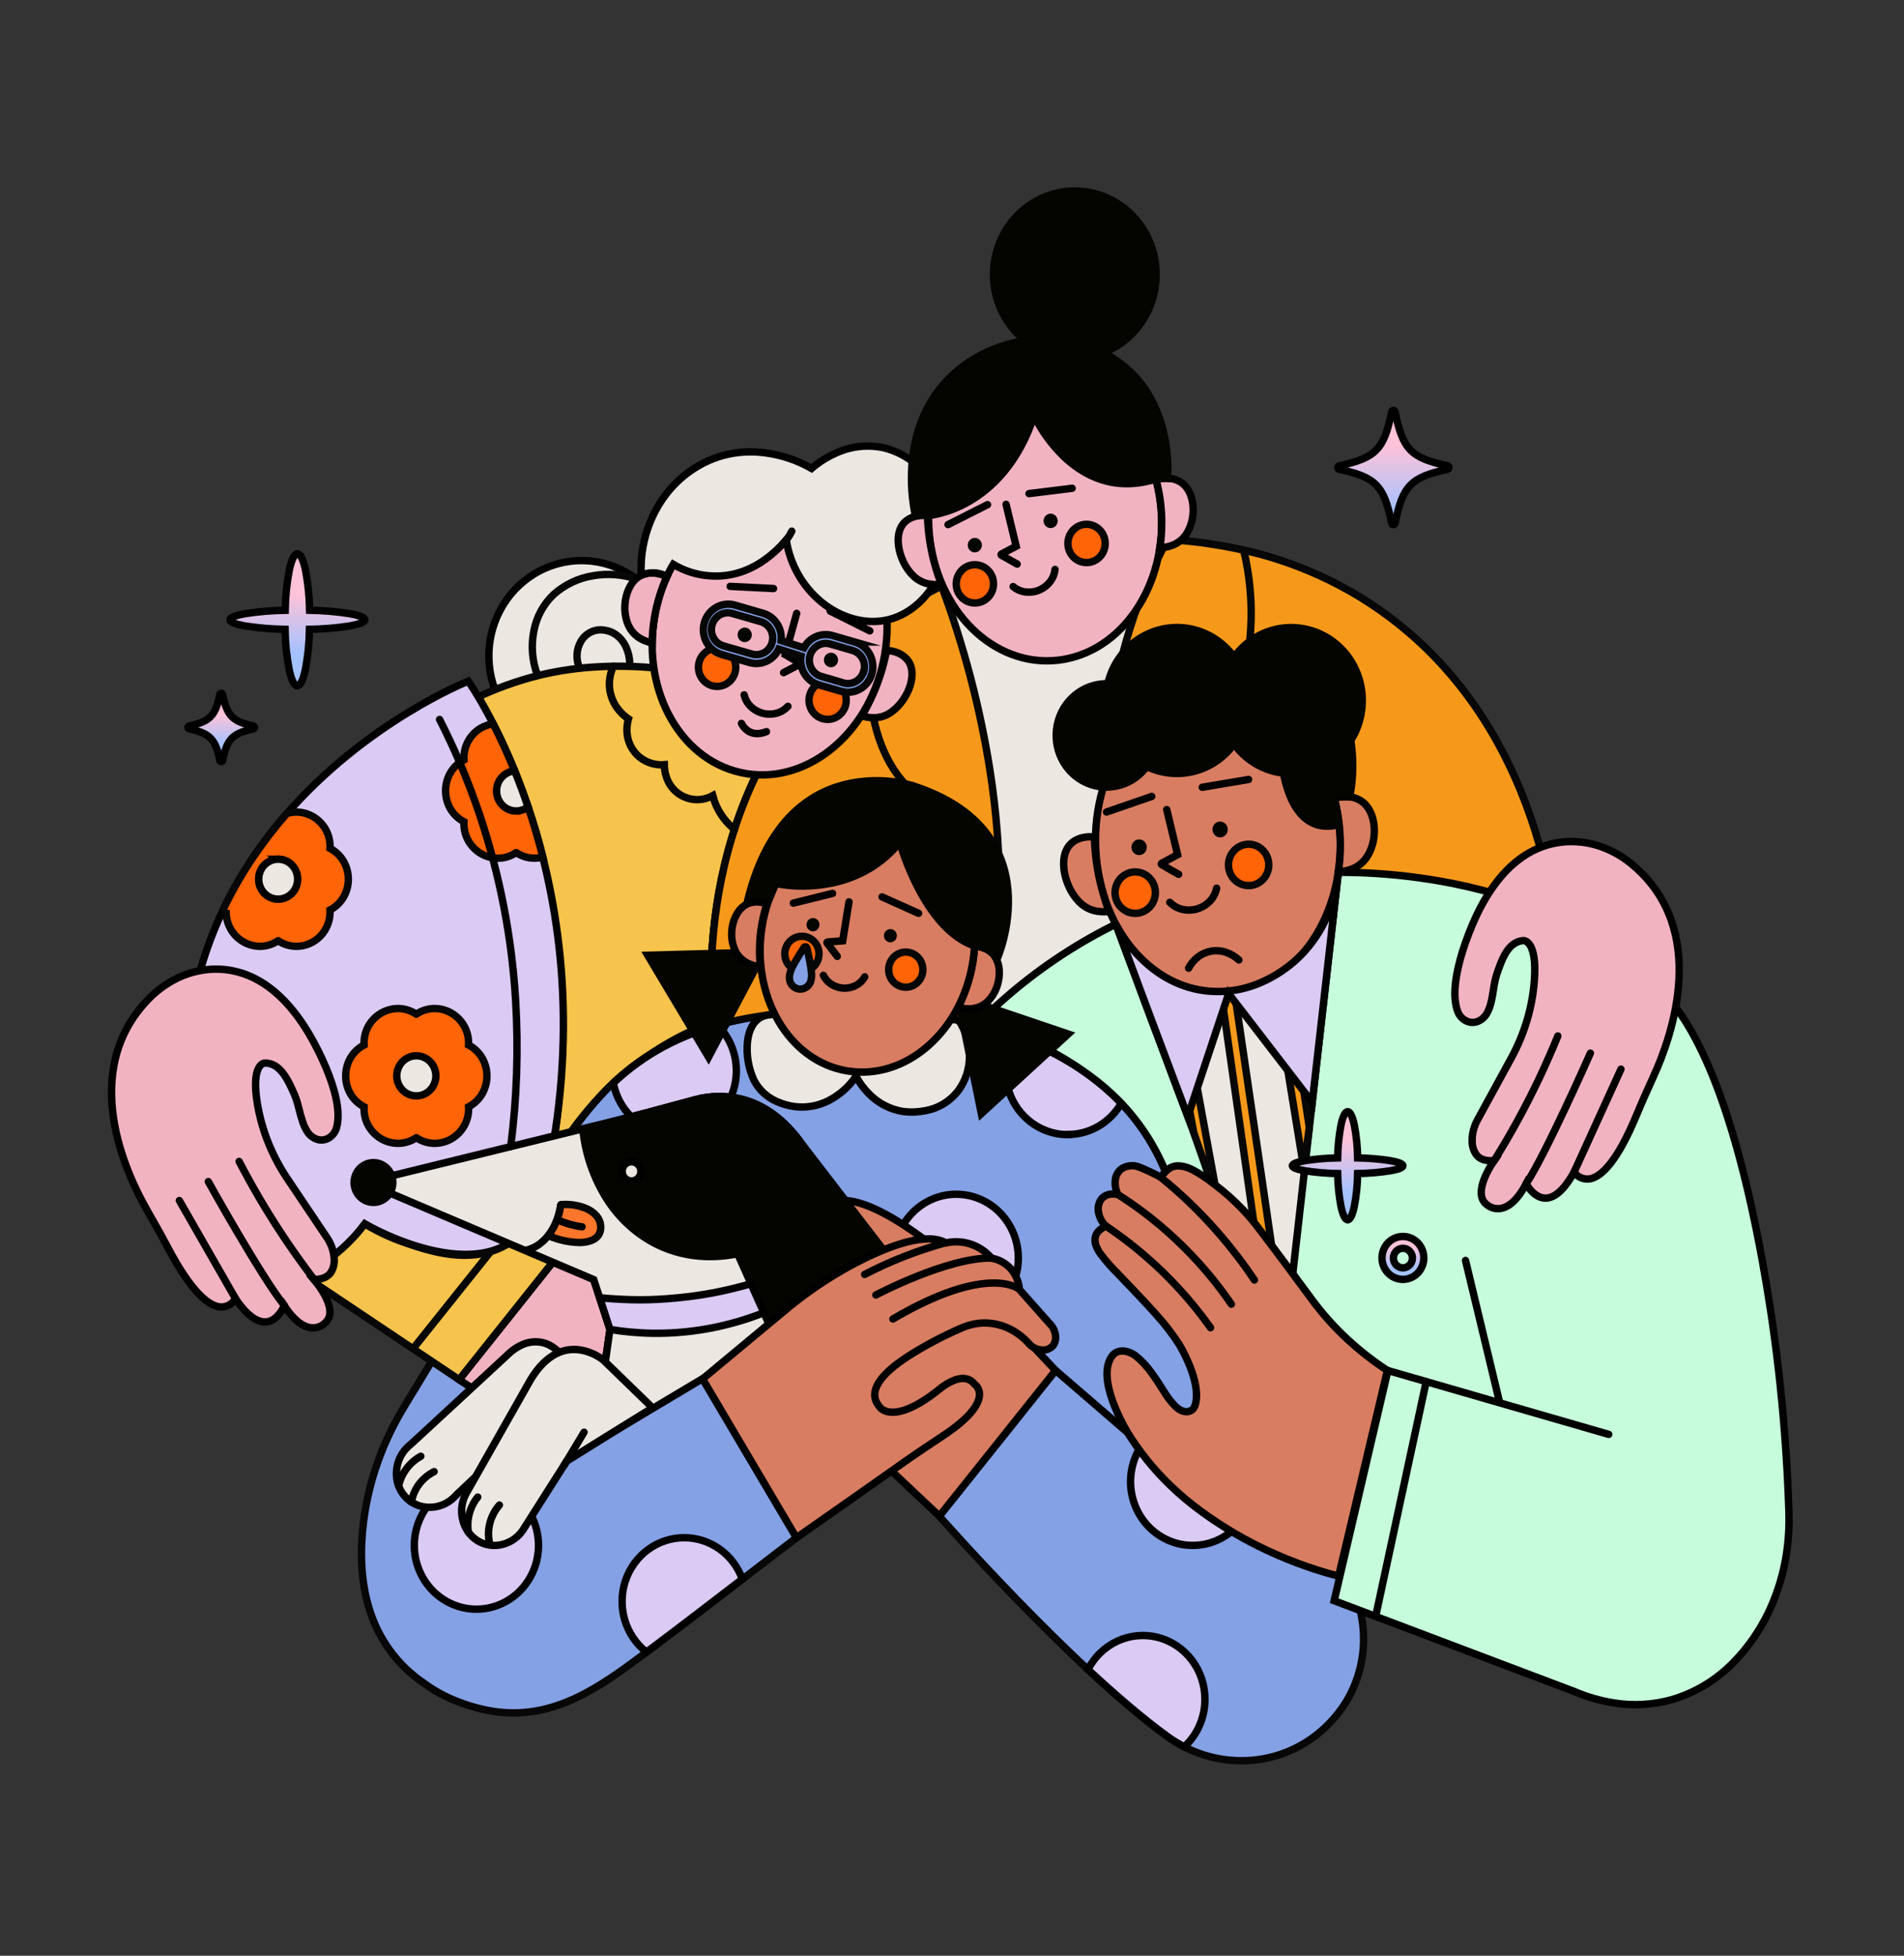 <svg width="150" height="154" viewBox="0 0 150 154" fill="none" xmlns="http://www.w3.org/2000/svg">
<rect x="0" y="0" width="150" height="154" fill="#333333" stroke="none"/>
<path d="M53.124 51.64C53.124 53.374 52.538 55.056 51.466 56.396C50.394 57.737 48.902 58.655 47.244 58.994C45.587 59.332 43.866 59.07 42.376 58.252C40.885 57.435 39.717 56.112 39.07 54.509C38.423 52.906 38.338 51.123 38.829 49.463C39.319 47.803 40.356 46.369 41.761 45.405C43.166 44.441 44.853 44.007 46.535 44.178C48.217 44.347 49.79 45.111 50.985 46.338C51.664 47.033 52.203 47.859 52.571 48.769C52.938 49.679 53.126 50.655 53.124 51.64Z" fill="#ECE7E1" stroke="black" stroke-width="0.582" stroke-miterlimit="10" stroke-linecap="round"/>
<path d="M50.108 45.575C49.011 45.221 47.847 45.139 46.714 45.337C45.577 45.518 44.513 46.021 43.64 46.789C42.815 47.559 42.258 48.584 42.054 49.709C41.833 50.833 41.921 51.998 42.309 53.074C42.51 53.63 42.816 54.141 43.207 54.578C43.597 55.016 44.083 55.354 44.623 55.565C45.467 55.858 46.383 55.849 47.221 55.54C48.059 55.231 48.771 54.64 49.241 53.864C49.444 53.474 49.568 53.046 49.605 52.605C49.642 52.165 49.591 51.721 49.455 51.302C49.187 50.465 48.585 49.779 47.658 49.626C47.298 49.556 46.926 49.6 46.591 49.752C46.256 49.903 45.973 50.156 45.781 50.476C45.588 50.797 45.477 51.162 45.459 51.538C45.44 51.914 45.514 52.289 45.675 52.628" stroke="#070707" stroke-width="0.582" stroke-miterlimit="10" stroke-linecap="round"/>
<path d="M37.681 54.873C38.233 54.615 38.931 54.312 39.759 54.008C40.694 53.665 41.648 53.376 42.614 53.142C44.093 52.794 45.598 52.581 47.114 52.506C50.071 52.344 53.035 52.621 55.916 53.328C56.903 53.57 57.877 53.862 58.836 54.204C60.09 54.652 61.315 55.181 62.504 55.787C61.582 57.172 60.75 58.618 60.012 60.115C57.833 64.536 56.515 69.351 56.135 74.291C55.976 76.367 55.98 78.454 56.148 80.53C56.148 80.53 54.122 81.108 51.495 82.835C48.025 85.111 45.182 88.262 43.237 91.987C43.237 91.987 44.4 87.088 44.285 80C44.17 72.912 42.782 63.625 37.681 54.873Z" fill="#F6C34C" stroke="#070707" stroke-width="0.582" stroke-miterlimit="10" stroke-linecap="round"/>
<path d="M122.961 77.741C122.876 73.902 122.295 70.092 121.232 66.41C119.664 60.974 116.664 54.65 110.916 49.754C109.01 48.13 106.914 46.758 104.677 45.669C102.921 44.815 101.092 44.13 99.213 43.623C91.99 41.744 84.699 42.116 78.214 44.407C71.729 46.699 66.056 50.913 62.072 56.717C57.967 62.695 56.505 69.121 56.131 74.371C55.873 77.916 56.069 81.481 56.712 84.975L89.837 81.359L122.961 77.741Z" fill="#ECE7E1" stroke="black" stroke-width="0.582" stroke-miterlimit="10" stroke-linecap="round"/>
<path d="M92.18 81.103L107.571 79.422L122.961 77.74C122.876 73.901 122.294 70.091 121.232 66.409C119.664 60.974 116.663 54.65 110.915 49.753C109.01 48.13 106.914 46.758 104.676 45.668C102.921 44.814 101.092 44.129 99.213 43.623C98.008 43.309 96.802 43.058 95.595 42.868C94.389 42.679 93.187 42.55 91.99 42.483C89.538 47 87.984 51.973 87.42 57.112C86.693 63.795 87.51 72.04 92.18 81.103Z" fill="#F6991A" stroke="#070707" stroke-width="0.582" stroke-miterlimit="10" stroke-linecap="round"/>
<path d="M97.978 43.322C98.47 45.355 98.657 47.454 98.532 49.546C98.336 53.081 97.184 57.482 93.399 60.903C94.056 62.282 94.389 63.799 94.373 65.334C94.358 67.933 93.338 71.292 89.322 74.346" stroke="#070707" stroke-width="0.582" stroke-miterlimit="10" stroke-linecap="round"/>
<path d="M74.177 46.137C71.783 47.352 69.541 48.86 67.501 50.629C65.447 52.414 63.623 54.459 62.072 56.717C57.967 62.695 56.505 69.12 56.131 74.37C55.873 77.916 56.069 81.481 56.712 84.974L66.712 83.883L76.711 82.79C79.256 75.426 79.042 67.365 77.982 60.592C77.197 55.654 75.922 50.81 74.177 46.137Z" fill="#F6991A" stroke="#070707" stroke-width="0.582" stroke-miterlimit="10" stroke-linecap="round"/>
<path d="M68.652 49.68C68.402 51.458 68.376 53.262 68.576 55.047C68.884 57.698 69.824 60.718 72.277 62.631C72.615 62.894 72.972 63.13 73.346 63.336C73.788 63.582 74.251 63.788 74.728 63.951C74.227 64.912 73.865 65.943 73.653 67.011C73.31 68.723 73.28 70.927 74.454 73.031C74.97 73.949 75.657 74.754 76.475 75.4C77.021 75.834 77.614 76.201 78.242 76.495" stroke="#070707" stroke-width="0.582" stroke-miterlimit="10" stroke-linecap="round"/>
<path d="M55.269 108.384L59.013 114.731L62.756 121.079C60.734 122.622 58.715 124.17 56.698 125.723C54.68 127.276 52.654 128.813 50.617 130.333C48.915 131.606 47.195 132.848 45.342 133.714C43.49 134.581 41.508 135.059 39.28 134.812C38.274 134.69 37.286 134.449 36.335 134.092C35.448 133.776 34.602 133.352 33.812 132.831C33.716 132.765 33.617 132.694 33.544 132.64L33.418 132.549C31.309 131.143 29.758 129.01 29.045 126.534C28.38 124.283 28.377 121.908 28.646 119.786C28.85 118.196 29.223 116.634 29.76 115.128C30.297 113.621 30.984 112.175 31.812 110.814L37.87 100.825L43.926 90.835C44.405 90.044 44.918 89.276 45.465 88.53C46.013 87.788 46.596 87.075 47.214 86.394C49.429 83.939 52.224 82.112 55.328 81.092C58.297 80.085 61.514 79.709 64.921 79.546C69.824 79.318 75.457 79.862 80.406 81.766C85.354 83.671 89.614 86.936 91.78 92.149C92.056 92.815 92.338 93.478 92.628 94.136C92.917 94.795 93.21 95.452 93.507 96.108L100.015 110.513L106.524 124.918C107.028 126.03 107.327 127.228 107.406 128.452C107.533 130.411 107.054 132.362 106.037 134.025C105.682 134.597 105.269 135.13 104.806 135.615C103.172 137.35 100.977 138.414 98.633 138.608C96.284 138.81 93.94 138.157 92.012 136.763C88.244 134.037 83.738 129.694 80.176 126.027C76.614 122.36 73.993 119.382 73.993 119.382L78.534 113.696L83.075 108.009C83.082 108.001 83.087 107.99 83.088 107.979C83.09 107.968 83.088 107.956 83.083 107.946C83.078 107.937 83.071 107.928 83.062 107.923C83.053 107.917 83.042 107.914 83.032 107.914L69.147 108.152L55.269 108.384Z" fill="#84A1E5" stroke="#070707" stroke-width="0.582" stroke-miterlimit="10" stroke-linecap="round"/>
<path d="M98.85 116.669C98.851 117.83 98.458 118.956 97.74 119.854C97.022 120.752 96.023 121.366 94.914 121.593C93.804 121.82 92.651 121.645 91.653 121.097C90.655 120.55 89.873 119.664 89.44 118.591C89.007 117.517 88.95 116.323 89.278 115.212C89.606 114.1 90.3 113.14 91.241 112.494C92.182 111.849 93.312 111.558 94.438 111.672C95.564 111.786 96.617 112.297 97.418 113.118C97.873 113.584 98.233 114.138 98.479 114.747C98.725 115.356 98.851 116.009 98.85 116.669Z" fill="#DBCAF4" stroke="black" stroke-width="0.582" stroke-miterlimit="10" stroke-linecap="round"/>
<path d="M80.225 99.06C80.224 100.222 79.832 101.347 79.114 102.245C78.395 103.143 77.396 103.757 76.287 103.983C75.177 104.21 74.025 104.034 73.027 103.487C72.029 102.939 71.246 102.053 70.814 100.98C70.381 99.907 70.324 98.713 70.652 97.601C70.981 96.49 71.674 95.53 72.615 94.884C73.556 94.239 74.686 93.948 75.812 94.062C76.939 94.176 77.991 94.687 78.792 95.508C79.247 95.975 79.607 96.528 79.853 97.138C80.099 97.747 80.225 98.4 80.225 99.06Z" fill="#DBCAF4" stroke="black" stroke-width="0.582" stroke-miterlimit="10" stroke-linecap="round"/>
<path d="M42.424 121.689C42.424 122.851 42.032 123.976 41.314 124.874C40.596 125.772 39.597 126.387 38.487 126.614C37.377 126.84 36.225 126.665 35.227 126.118C34.228 125.57 33.446 124.684 33.013 123.611C32.58 122.538 32.523 121.344 32.851 120.232C33.18 119.121 33.873 118.16 34.814 117.515C35.755 116.87 36.885 116.579 38.011 116.693C39.138 116.807 40.191 117.318 40.991 118.139C41.446 118.605 41.806 119.158 42.052 119.767C42.298 120.377 42.424 121.03 42.424 121.689Z" fill="#DBCAF4" stroke="black" stroke-width="0.582" stroke-miterlimit="10" stroke-linecap="round"/>
<path d="M94.927 133.806C94.927 132.684 94.562 131.595 93.889 130.711C93.216 129.827 92.274 129.2 91.213 128.93C90.153 128.66 89.034 128.763 88.037 129.221C87.04 129.68 86.221 130.469 85.711 131.461C86.781 132.455 87.862 133.423 88.923 134.321C89.983 135.218 91.019 136.045 92.013 136.761C92.22 136.911 92.43 137.051 92.645 137.181C92.859 137.311 93.077 137.433 93.298 137.548C93.811 137.078 94.222 136.501 94.503 135.856C94.784 135.211 94.928 134.513 94.927 133.806Z" fill="#DBCAF4" stroke="black" stroke-width="0.582" stroke-miterlimit="10" stroke-linecap="round"/>
<path d="M53.122 89.335C54.093 89.335 55.043 89.038 55.85 88.482C56.656 87.925 57.283 87.135 57.65 86.211C58.017 85.288 58.107 84.273 57.909 83.296C57.712 82.32 57.235 81.426 56.54 80.728C55.048 81.136 53.605 81.712 52.235 82.444C50.817 83.212 49.501 84.165 48.32 85.279C48.537 86.422 49.135 87.453 50.011 88.193C50.887 88.934 51.987 89.339 53.122 89.339V89.335Z" fill="#DBCAF4" stroke="black" stroke-width="0.582" stroke-miterlimit="10" stroke-linecap="round"/>
<path d="M84.124 89.333C84.974 89.334 85.809 89.108 86.547 88.677C87.285 88.246 87.901 87.624 88.335 86.874C87.188 85.682 85.899 84.644 84.497 83.787C83.071 82.914 81.564 82.189 79.998 81.623C79.754 82.017 79.564 82.444 79.433 82.891C79.216 83.64 79.172 84.432 79.305 85.202C79.438 85.972 79.745 86.7 80.2 87.327C80.656 87.954 81.248 88.463 81.929 88.813C82.611 89.163 83.362 89.346 84.124 89.345V89.333Z" fill="#DBCAF4" stroke="black" stroke-width="0.582" stroke-miterlimit="10" stroke-linecap="round"/>
<path d="M53.902 121.083C52.879 121.082 51.881 121.411 51.05 122.022C50.218 122.634 49.594 123.498 49.266 124.493C48.938 125.488 48.923 126.563 49.221 127.567C49.52 128.571 50.118 129.454 50.931 130.092C52.198 129.143 53.459 128.188 54.716 127.228C55.973 126.268 57.229 125.307 58.483 124.344C58.134 123.386 57.508 122.56 56.69 121.977C55.871 121.395 54.898 121.082 53.902 121.083Z" fill="#DBCAF4" stroke="black" stroke-width="0.582" stroke-miterlimit="10" stroke-linecap="round"/>
<path d="M42.898 93.523C41.766 98.441 38.226 99.149 34.97 98.634C31.713 98.12 28.747 96.377 28.747 96.377C26.305 99.704 23.547 100.794 21.4 101.052C19.253 101.31 17.717 100.735 17.717 100.735C11.166 83.555 15.962 71.78 22.394 64.3C28.827 56.82 36.889 53.636 36.889 53.636C36.889 53.636 39.766 57.642 41.955 64.632C44.144 71.621 45.645 81.591 42.898 93.523Z" fill="#DBCAF4" stroke="black" stroke-width="0.582" stroke-miterlimit="10" stroke-linecap="round"/>
<path d="M36.916 87.157C36.944 87.677 36.826 88.195 36.574 88.647C36.336 89.069 35.995 89.418 35.584 89.661C35.173 89.903 34.707 90.031 34.233 90.031C33.725 90.027 33.229 89.874 32.804 89.59H32.792C32.368 89.874 31.872 90.027 31.365 90.031C30.891 90.031 30.425 89.903 30.014 89.66C29.602 89.418 29.26 89.068 29.022 88.647C28.771 88.195 28.653 87.677 28.682 87.157C28.229 86.922 27.852 86.558 27.595 86.109C27.358 85.686 27.233 85.207 27.233 84.72C27.233 84.233 27.358 83.754 27.595 83.332C27.852 82.882 28.229 82.519 28.682 82.285C28.653 81.765 28.771 81.248 29.022 80.796C29.261 80.375 29.603 80.026 30.014 79.784C30.425 79.541 30.891 79.413 31.365 79.413C31.872 79.416 32.368 79.57 32.792 79.855H32.801C33.226 79.57 33.722 79.416 34.23 79.413C34.704 79.413 35.169 79.541 35.58 79.783C35.991 80.026 36.333 80.375 36.571 80.796C36.822 81.248 36.941 81.765 36.913 82.285C37.365 82.52 37.742 82.883 38 83.332C38.236 83.754 38.361 84.233 38.361 84.72C38.361 85.207 38.236 85.686 38 86.109C37.743 86.557 37.367 86.921 36.916 87.157Z" fill="#FF6406" stroke="#070707" stroke-width="0.582" stroke-miterlimit="10" stroke-linecap="round"/>
<path d="M34.338 84.718C34.337 85.083 34.213 85.437 33.986 85.719C33.76 86.001 33.445 86.194 33.096 86.264C32.746 86.335 32.384 86.279 32.07 86.106C31.757 85.933 31.511 85.654 31.375 85.316C31.24 84.978 31.222 84.603 31.326 84.253C31.43 83.904 31.649 83.602 31.945 83.399C32.242 83.197 32.597 83.106 32.952 83.142C33.306 83.179 33.637 83.34 33.889 83.599C34.032 83.746 34.145 83.92 34.222 84.112C34.299 84.304 34.338 84.51 34.338 84.718Z" fill="#ECE7E1" stroke="black" stroke-width="0.582" stroke-miterlimit="10" stroke-linecap="round"/>
<path d="M40.661 63.86C40.268 63.851 39.894 63.688 39.615 63.406C39.335 63.123 39.171 62.741 39.157 62.339C39.142 61.936 39.278 61.543 39.536 61.24C39.795 60.937 40.156 60.746 40.547 60.708C40.248 59.982 39.959 59.308 39.673 58.688C39.387 58.069 39.111 57.5 38.848 56.998C38.676 57.022 38.508 57.064 38.345 57.122C38.185 57.176 38.03 57.244 37.882 57.327C37.47 57.569 37.129 57.92 36.892 58.343C36.641 58.795 36.523 59.313 36.551 59.833C36.099 60.069 35.721 60.433 35.464 60.881C35.227 61.304 35.102 61.782 35.102 62.27C35.102 62.757 35.227 63.236 35.464 63.658C35.721 64.107 36.099 64.471 36.551 64.707C36.523 65.227 36.641 65.744 36.892 66.197C37.13 66.618 37.472 66.968 37.883 67.21C38.294 67.453 38.76 67.581 39.234 67.58C39.741 67.577 40.237 67.424 40.662 67.139H40.671C40.978 67.344 41.322 67.482 41.683 67.543C42.044 67.603 42.413 67.586 42.767 67.493C42.588 66.776 42.4 66.088 42.203 65.429C42.007 64.765 41.803 64.127 41.597 63.514C41.329 63.727 41 63.843 40.661 63.841V63.86Z" fill="#FF6406" stroke="#070707" stroke-width="0.582" stroke-miterlimit="10" stroke-linecap="round"/>
<path d="M39.12 62.278C39.12 62.485 39.16 62.691 39.237 62.883C39.314 63.075 39.428 63.249 39.571 63.395C39.714 63.542 39.884 63.659 40.071 63.738C40.258 63.817 40.458 63.858 40.66 63.858C40.999 63.859 41.329 63.744 41.596 63.53C41.425 63.023 41.25 62.533 41.075 62.063C40.9 61.592 40.723 61.141 40.547 60.703C40.159 60.731 39.796 60.91 39.531 61.202C39.266 61.494 39.119 61.879 39.12 62.278Z" fill="#ECE7E1" stroke="black" stroke-width="0.582" stroke-miterlimit="10" stroke-linecap="round"/>
<path d="M17.819 71.651C17.791 72.168 17.909 72.683 18.159 73.133C18.395 73.553 18.734 73.901 19.143 74.144C19.551 74.387 20.015 74.515 20.487 74.516C20.991 74.513 21.483 74.361 21.905 74.076H21.915C22.337 74.361 22.829 74.513 23.333 74.516C23.695 74.52 24.053 74.447 24.387 74.303C24.72 74.159 25.021 73.946 25.271 73.678C25.521 73.41 25.715 73.092 25.84 72.744C25.966 72.396 26.021 72.025 26.001 71.654C26.451 71.421 26.826 71.059 27.081 70.612C27.318 70.192 27.443 69.715 27.443 69.229C27.443 68.744 27.318 68.266 27.081 67.846C26.826 67.4 26.451 67.038 26.001 66.804C26.028 66.287 25.911 65.773 25.663 65.323C25.456 64.956 25.169 64.642 24.826 64.407C24.482 64.172 24.09 64.021 23.68 63.966C23.318 63.916 22.949 63.947 22.599 64.056C21.639 65.151 20.746 66.308 19.928 67.519C19.064 68.798 18.293 70.141 17.621 71.536C17.652 71.558 17.686 71.578 17.718 71.596L17.819 71.653V71.651ZM21.911 67.656C22.264 67.656 22.607 67.782 22.88 68.013C23.153 68.243 23.34 68.563 23.409 68.919C23.477 69.275 23.424 69.645 23.257 69.965C23.09 70.285 22.821 70.535 22.494 70.674C22.168 70.813 21.804 70.832 21.466 70.727C21.128 70.621 20.835 70.399 20.639 70.097C20.442 69.796 20.353 69.434 20.388 69.073C20.422 68.711 20.577 68.374 20.827 68.117C20.97 67.97 21.14 67.854 21.326 67.776C21.513 67.697 21.713 67.657 21.915 67.659L21.911 67.656Z" fill="#FF6406" stroke="#070707" stroke-width="0.582" stroke-miterlimit="10" stroke-linecap="round"/>
<path d="M21.915 70.799C22.269 70.799 22.613 70.673 22.886 70.442C23.16 70.212 23.348 69.891 23.417 69.534C23.486 69.177 23.432 68.807 23.265 68.486C23.098 68.165 22.828 67.914 22.501 67.775C22.174 67.636 21.809 67.617 21.47 67.723C21.131 67.828 20.838 68.051 20.641 68.353C20.444 68.656 20.355 69.019 20.39 69.381C20.425 69.743 20.581 70.081 20.831 70.338C20.973 70.485 21.142 70.601 21.328 70.68C21.514 70.759 21.713 70.8 21.915 70.799Z" fill="#ECE7E1" stroke="black" stroke-width="0.582" stroke-miterlimit="10" stroke-linecap="round"/>
<path d="M109.3 108.09L107.204 117.067L105.108 126.045L114.566 129.618L124.022 133.19C125.02 133.618 126.064 133.919 127.132 134.089C128.65 134.336 130.202 134.251 131.685 133.841C133.53 133.304 135.21 132.291 136.567 130.9C138.018 129.414 139.146 127.628 139.876 125.661C140.273 124.61 140.56 123.518 140.732 122.404C140.903 121.289 140.97 120.16 140.933 119.032C140.801 114.949 140.498 111.228 140.12 107.921C139.741 104.614 139.283 101.723 138.842 99.299C137.432 91.563 135.821 86.638 134.393 83.47C132.964 80.303 131.72 78.883 131.043 78.165C125.937 72.737 119.126 70.356 113.332 69.359C109.494 68.697 105.592 68.525 101.713 68.846C99.344 69.078 96.998 69.521 94.703 70.171C91.412 71.097 88.248 72.446 85.285 74.185C82.361 75.907 79.656 77.996 77.234 80.404C78.597 80.836 79.93 81.359 81.226 81.97C82.201 82.43 83.15 82.943 84.071 83.507C84.879 83.999 85.658 84.537 86.405 85.121C86.98 85.582 87.363 85.926 87.582 86.129C87.896 86.421 88.28 86.797 88.696 87.262C89.164 87.785 89.601 88.337 90.003 88.915C90.758 90.003 91.389 91.175 91.884 92.41C92.163 93.112 92.401 93.83 92.598 94.561C94.026 99.633 96.22 104.42 98.603 109.128C100.987 113.835 103.564 118.467 105.754 123.249C106.345 120.725 106.936 118.199 107.526 115.673C108.116 113.146 108.707 110.619 109.3 108.09Z" fill="#C6FCDB" stroke="black" stroke-width="0.582" stroke-miterlimit="10" stroke-linecap="round"/>
<path d="M59.335 97.45C59.335 97.45 60.003 97.021 61.529 97.279C63.054 97.537 65.438 98.481 68.865 101.224" stroke="black" stroke-width="0.582" stroke-miterlimit="10" stroke-linecap="round"/>
<path d="M70.456 99.545C70.456 99.545 69.17 98.606 67.45 97.61C65.729 96.614 63.575 95.561 61.839 95.335" stroke="black" stroke-width="0.582" stroke-miterlimit="10" stroke-linecap="round"/>
<path d="M71.569 98.081C71.132 97.766 70.671 97.445 70.165 97.122C69.659 96.799 69.133 96.476 68.569 96.158C68.042 95.86 67.528 95.588 67.026 95.341C66.528 95.095 66.043 94.87 65.579 94.669" stroke="black" stroke-width="0.582" stroke-miterlimit="10" stroke-linecap="round"/>
<path d="M60.49 79.927C59.478 80.081 59.008 80.969 58.89 82.017C58.785 83.057 58.96 84.107 59.395 85.052C59.776 85.789 60.389 86.372 61.134 86.706C61.599 86.923 62.093 87.068 62.6 87.136C63.512 87.252 64.436 87.091 65.261 86.675C66.132 86.232 66.882 85.572 67.441 84.754C67.7 85.246 68.03 85.696 68.418 86.088C69.166 86.871 70.144 87.378 71.202 87.53C71.765 87.594 72.334 87.57 72.889 87.459C73.932 87.28 74.87 86.705 75.519 85.849C76.078 85.078 76.379 84.143 76.376 83.182C76.377 82.176 76.085 81.192 75.54 80.356C75.54 80.356 73.593 79.982 70.748 79.741C67.903 79.5 64.127 79.389 60.49 79.927Z" fill="#ECE7E1" stroke="black" stroke-width="0.582" stroke-miterlimit="10" stroke-linecap="round"/>
<path d="M46.775 100.76L45.248 99.967L43.721 99.173L39.947 103.906L36.173 108.638L37.05 109.225L37.928 109.814L42.654 109.602L47.38 109.391L47.718 107.029L48.063 104.667L47.423 102.714L46.775 100.76Z" fill="#F2B3C1" stroke="black" stroke-width="0.582" stroke-miterlimit="10" stroke-linecap="round"/>
<path d="M40.605 97.552C40.5 97.63 40.361 97.73 40.192 97.839C39.998 97.963 39.798 98.076 39.593 98.179C38.245 98.847 36.82 98.933 35.513 98.778C34.206 98.623 33.014 98.225 32.121 97.928C31.707 97.79 31.201 97.604 30.624 97.351C29.976 97.065 29.346 96.738 28.738 96.373C28.49 96.697 28.198 97.054 27.857 97.423C26.713 98.657 25.358 99.666 23.859 100.398L30.015 104.517L36.17 108.636L39.944 103.904L43.718 99.17L42.16 98.362L40.605 97.552Z" fill="#F6C34C" stroke="#070707" stroke-width="0.582" stroke-miterlimit="10" stroke-linecap="round"/>
<path d="M87.927 72.817C89.85 77.96 91.772 83.1 93.693 88.236C95.615 93.372 97.537 98.513 99.459 103.657C99.547 103.882 99.705 104.07 99.908 104.193C100.112 104.315 100.35 104.364 100.584 104.332C100.818 104.3 101.035 104.189 101.2 104.017C101.365 103.844 101.47 103.619 101.497 103.379L103.467 86.012L105.439 68.646C103.682 68.653 101.926 68.775 100.184 69.013C98.049 69.304 95.94 69.771 93.879 70.41C92.746 70.764 91.682 71.153 90.691 71.56C89.7 71.967 88.775 72.387 87.927 72.817Z" fill="#ECE7E1" stroke="black" stroke-width="0.582" stroke-miterlimit="10" stroke-linecap="round"/>
<path d="M75.442 78.475L79.797 79.949L84.153 81.422L80.733 84.558L77.312 87.693L76.378 83.084L75.442 78.475Z" fill="#040400" stroke="#040400" stroke-width="0.582" stroke-miterlimit="10"/>
<path d="M83.161 107.912L80.036 104.59L76.912 101.269C76.165 100.475 75.382 99.719 74.562 99.002C73.744 98.289 72.888 97.622 71.999 97.004C70.912 96.246 69.704 95.505 68.567 95.035C67.431 94.565 66.368 94.362 65.573 94.68C65.315 94.582 65.047 94.512 64.775 94.473C63.975 94.354 63.159 94.508 62.453 94.912C62.235 95.036 62.031 95.181 61.842 95.346C61.289 95.358 60.754 95.546 60.311 95.885C59.997 96.13 59.741 96.446 59.563 96.807C59.461 97.014 59.384 97.234 59.335 97.46C58.711 97.824 58.127 98.257 57.594 98.751C57.363 98.965 57.155 99.177 56.968 99.384C56.781 99.592 56.615 99.793 56.468 99.984C56.255 100.194 56.103 100.459 56.028 100.752C55.961 100.992 55.988 101.249 56.103 101.468C56.188 101.614 56.313 101.73 56.462 101.805C56.553 101.846 56.65 101.876 56.748 101.894C56.931 101.939 57.121 101.939 57.303 101.894C57.583 101.814 57.845 101.678 58.073 101.493C58.543 101.126 59.039 100.796 59.557 100.506C59.925 100.309 60.331 100.197 60.746 100.179H60.832H60.918C61.367 100.185 61.81 100.285 62.22 100.471C62.638 100.655 63.042 100.871 63.427 101.118C64.791 101.959 66.09 102.909 67.31 103.958C68.672 105.172 69.737 106.511 69.413 107.548C69.378 107.661 69.327 107.768 69.263 107.866C69.187 107.98 69.097 108.083 68.996 108.174C68.996 108.174 68.741 108.521 68.123 108.519C67.504 108.518 66.522 108.166 65.067 106.767C64.959 106.664 64.856 106.56 64.752 106.46C64.649 106.36 64.547 106.246 64.453 106.137C64.133 105.784 63.759 105.488 63.346 105.258C62.852 105.003 62.285 104.911 61.807 105.363C61.649 105.449 61.517 105.578 61.425 105.736C61.334 105.894 61.287 106.075 61.289 106.259C61.273 106.923 61.746 108.023 63.697 109.761C64.134 110.151 64.57 110.543 65.005 110.937C65.439 111.33 65.872 111.727 66.299 112.129L70.153 115.755L74.005 119.379L78.585 113.645L83.161 107.912Z" fill="#D87D61" stroke="black" stroke-width="0.582" stroke-miterlimit="10" stroke-linecap="round"/>
<path d="M101.066 104.133C101.004 104.184 100.935 104.226 100.863 104.259C100.743 104.316 100.615 104.347 100.484 104.353C100.281 104.362 100.08 104.308 99.907 104.199C99.293 99.896 98.68 95.589 98.069 91.278C97.457 86.966 96.843 82.659 96.228 78.354L96.747 78.273L97.263 78.19C97.902 82.517 98.538 86.841 99.171 91.162C99.803 95.484 100.435 99.808 101.066 104.133Z" fill="#F6991A" stroke="#070707" stroke-width="0.582" stroke-miterlimit="10" stroke-linecap="round"/>
<path d="M103.149 88.762C103.077 89.304 103.006 89.846 102.935 90.388L102.715 92.014C102.306 89.504 101.896 86.994 101.487 84.484C101.078 81.974 100.668 79.463 100.258 76.953L100.746 76.621L101.236 76.291C101.553 78.369 101.871 80.447 102.191 82.526C102.51 84.605 102.83 86.684 103.149 88.762Z" fill="#F6991A" stroke="#070707" stroke-width="0.582" stroke-miterlimit="10" stroke-linecap="round"/>
<path d="M95.987 94.747C95.663 93.825 95.34 92.9 95.018 91.97L94.049 89.192C93.675 87.206 93.301 85.22 92.928 83.233C92.554 81.247 92.181 79.26 91.808 77.274C91.897 77.321 91.993 77.37 92.092 77.418C92.191 77.466 92.293 77.512 92.392 77.559C92.475 77.596 92.559 77.63 92.64 77.662L92.881 77.755C93.396 80.588 93.912 83.419 94.429 86.25L95.987 94.747Z" fill="#F6991A" stroke="#070707" stroke-width="0.582" stroke-miterlimit="10" stroke-linecap="round"/>
<path d="M46.773 113.673C46.987 112.172 47.2 110.671 47.414 109.17C47.628 107.669 47.841 106.168 48.053 104.667C47.841 104.015 47.628 103.364 47.414 102.714L46.773 100.76L37.755 96.933L28.746 93.105L38.207 90.782L47.67 88.456C48.853 88.166 50.031 87.86 51.21 87.548C52.388 87.236 53.562 86.915 54.739 86.598C55.982 86.257 57.289 86.25 58.536 86.578C60.066 86.992 61.75 88.015 63.266 90.207L66.859 94.876L70.453 99.545L58.612 106.614L46.773 113.673Z" fill="#ECE7E1" stroke="black" stroke-width="0.582" stroke-miterlimit="10" stroke-linecap="round"/>
<path d="M41.445 98.446C41.876 98.349 42.279 98.15 42.622 97.865C43.243 97.374 43.927 96.482 44.18 94.858" stroke="black" stroke-width="0.582" stroke-miterlimit="10" stroke-linecap="round"/>
<path d="M63.259 90.212C61.744 88.019 60.058 86.997 58.529 86.582C57.283 86.255 55.975 86.262 54.732 86.603C53.556 86.92 52.38 87.24 51.202 87.553C50.023 87.867 48.847 88.168 47.664 88.462L46.789 88.675L45.915 88.89C46.106 90.848 46.748 92.731 47.788 94.383C48.775 95.952 50.165 97.21 51.805 98.018C52.975 98.58 54.243 98.893 55.533 98.94C56.398 98.972 57.263 98.899 58.11 98.723C58.456 99.495 58.801 100.266 59.146 101.039L60.184 103.357C60.297 103.648 60.425 103.933 60.566 104.211C60.727 104.531 60.909 104.839 61.111 105.133C61.911 106.356 63.143 107.212 64.547 107.52C65.924 107.834 67.365 107.579 68.56 106.81C68.938 106.563 69.283 106.268 69.588 105.932C69.887 105.601 70.145 105.234 70.356 104.84C70.87 103.879 71.087 102.782 70.981 101.692C70.875 100.599 70.466 99.561 69.801 98.7L66.531 94.46L63.259 90.212Z" fill="#040400" stroke="#040400" stroke-width="0.582" stroke-miterlimit="10"/>
<path d="M44.182 94.857C44.883 94.792 45.588 94.904 46.237 95.183C46.777 95.435 47.149 95.813 47.276 96.259C47.306 96.373 47.322 96.491 47.325 96.609C47.335 96.825 47.283 97.039 47.175 97.224C46.939 97.607 46.419 97.819 45.72 97.839C44.852 97.829 43.995 97.644 43.197 97.293C43.297 97.162 43.391 97.025 43.477 96.883C43.579 96.716 43.672 96.543 43.754 96.365C43.974 95.889 44.119 95.38 44.184 94.857H44.182Z" fill="#FC762B" stroke="#070707" stroke-width="0.582" stroke-miterlimit="10" stroke-linecap="round"/>
<path d="M50.49 92.235C50.49 92.41 50.431 92.58 50.322 92.715C50.214 92.85 50.064 92.943 49.897 92.977C49.73 93.011 49.556 92.984 49.406 92.902C49.255 92.819 49.138 92.686 49.073 92.524C49.007 92.362 48.999 92.183 49.048 92.015C49.098 91.848 49.203 91.703 49.344 91.606C49.486 91.509 49.656 91.465 49.826 91.483C49.995 91.5 50.154 91.577 50.274 91.701C50.343 91.771 50.397 91.854 50.434 91.946C50.471 92.038 50.49 92.136 50.49 92.235Z" fill="#ECE7E1" stroke="black" stroke-width="0.582" stroke-miterlimit="10" stroke-linecap="round"/>
<path d="M47.241 102.187C48.006 102.262 48.837 102.316 49.728 102.34C50.619 102.365 51.57 102.34 52.573 102.265C53.778 102.18 54.978 102.026 56.166 101.804C57.268 101.595 58.263 101.343 59.161 101.086L59.67 102.227L60.181 103.365C58.947 103.85 57.676 104.23 56.382 104.503C54.757 104.844 53.1 105.006 51.441 104.985C50.824 104.976 50.231 104.942 49.665 104.89C49.099 104.838 48.562 104.765 48.051 104.681L47.648 103.428L47.241 102.187Z" fill="#DBCAF4" stroke="black" stroke-width="0.582" stroke-miterlimit="10" stroke-linecap="round"/>
<path d="M75.478 79.309C75.572 79.126 75.665 78.936 75.755 78.734C75.845 78.533 75.933 78.323 76.017 78.101C76.255 77.472 76.44 76.823 76.57 76.162C76.677 75.611 76.746 75.052 76.776 74.491C77.016 74.507 77.253 74.555 77.481 74.633C77.778 74.731 78.044 74.906 78.254 75.141C78.712 75.67 78.823 76.5 78.651 77.293C78.479 78.086 78.023 78.83 77.351 79.191C77.011 79.369 76.632 79.454 76.251 79.44C75.989 79.43 75.729 79.386 75.478 79.309Z" fill="#D87D61" stroke="black" stroke-width="0.582" stroke-miterlimit="10" stroke-linecap="round"/>
<path d="M60.196 74.969L55.611 75.094L51.026 75.218L53.425 79.231L55.822 83.243L58.008 79.106L60.196 74.969Z" fill="#040400" stroke="#040400" stroke-width="0.582" stroke-miterlimit="10"/>
<path d="M55.351 108.58L58.865 105.66L62.38 102.74C63.231 102.063 64.111 101.43 65.02 100.841C65.93 100.252 66.87 99.715 67.836 99.23C69.016 98.638 70.316 98.084 71.506 97.784C72.696 97.484 73.778 97.44 74.52 97.871C75.047 97.751 75.594 97.75 76.122 97.869C76.649 97.987 77.146 98.222 77.576 98.557C77.774 98.711 77.956 98.884 78.121 99.075C78.327 99.11 78.528 99.169 78.72 99.251C79.06 99.397 79.366 99.615 79.617 99.892C79.868 100.168 80.058 100.497 80.174 100.856C80.247 101.076 80.292 101.304 80.308 101.535L81.482 102.858L82.656 104.183C82.925 104.429 83.1 104.764 83.152 105.13C83.177 105.276 83.172 105.427 83.138 105.572C83.104 105.716 83.041 105.852 82.953 105.97C82.837 106.092 82.696 106.185 82.541 106.242C82.385 106.299 82.219 106.318 82.054 106.299C81.85 106.283 81.65 106.225 81.468 106.127C81.287 106.028 81.126 105.893 80.997 105.729C80.734 105.443 80.439 105.189 80.118 104.973C79.608 104.625 79.036 104.383 78.436 104.26L78.35 104.243L78.266 104.229C77.843 104.16 77.411 104.155 76.986 104.215C76.56 104.276 76.144 104.395 75.749 104.569C74.282 105.202 72.866 105.952 71.514 106.813C69.992 107.802 68.751 108.964 68.928 110.04C68.947 110.157 68.983 110.27 69.033 110.377C69.092 110.502 69.166 110.619 69.254 110.725C69.254 110.725 69.458 111.107 70.07 111.186C70.683 111.266 71.702 111.071 73.339 109.9C73.459 109.814 73.577 109.727 73.694 109.636C73.81 109.545 73.926 109.454 74.04 109.361C74.406 109.059 74.817 108.82 75.257 108.652C75.782 108.472 76.356 108.465 76.767 108.983C76.912 109.091 77.025 109.238 77.093 109.408C77.162 109.577 77.183 109.763 77.155 109.945C77.077 110.604 76.458 111.624 74.285 113.06C73.797 113.381 73.311 113.704 72.827 114.031C72.342 114.357 71.859 114.686 71.38 115.022L67.064 118.059L62.746 121.084C61.513 119 60.28 116.916 59.047 114.832L55.351 108.58Z" fill="#D87D61" stroke="black" stroke-width="0.582" stroke-miterlimit="10" stroke-linecap="round"/>
<path d="M76.638 75.766C76.189 78.52 74.861 80.854 73.067 82.402C71.274 83.949 69.025 84.707 66.727 84.323C64.428 83.939 62.534 82.463 61.329 80.404C60.124 78.344 59.591 75.689 60.04 72.935C60.489 70.181 61.817 67.846 63.611 66.297C65.404 64.748 67.653 63.992 69.952 64.376C72.25 64.76 74.144 66.237 75.349 68.297C76.555 70.356 77.085 73.009 76.638 75.766Z" fill="#D87D61" stroke="black" stroke-width="0.582" stroke-miterlimit="10" stroke-linecap="round"/>
<path d="M70.649 73.766C70.626 73.903 70.552 74.025 70.442 74.106C70.374 74.156 70.295 74.188 70.212 74.199C70.129 74.21 70.044 74.2 69.966 74.17C69.887 74.139 69.817 74.089 69.762 74.025C69.707 73.96 69.668 73.882 69.649 73.798C69.63 73.715 69.631 73.627 69.653 73.544C69.675 73.461 69.716 73.385 69.773 73.322C69.831 73.259 69.902 73.212 69.982 73.184C70.061 73.156 70.146 73.149 70.228 73.163C70.295 73.174 70.358 73.198 70.415 73.235C70.472 73.271 70.522 73.319 70.561 73.375C70.6 73.431 70.628 73.495 70.643 73.562C70.658 73.629 70.66 73.698 70.649 73.766Z" fill="#040400"/>
<path d="M64.551 72.9C64.537 72.984 64.503 73.064 64.452 73.132C64.401 73.201 64.334 73.255 64.257 73.29C64.181 73.325 64.097 73.341 64.014 73.335C63.93 73.329 63.849 73.302 63.778 73.257C63.707 73.211 63.648 73.148 63.606 73.073C63.564 72.999 63.541 72.915 63.538 72.829C63.536 72.743 63.554 72.658 63.591 72.581C63.628 72.504 63.683 72.437 63.751 72.387C63.833 72.326 63.931 72.292 64.032 72.289C64.133 72.285 64.233 72.313 64.319 72.368C64.404 72.423 64.472 72.503 64.514 72.597C64.555 72.692 64.568 72.797 64.551 72.9Z" fill="#040400"/>
<path d="M65.96 75.306L65.56 74.781L65.162 74.255C65.156 74.249 65.153 74.241 65.151 74.232C65.15 74.224 65.151 74.215 65.154 74.207C65.157 74.199 65.162 74.192 65.169 74.187C65.175 74.181 65.183 74.178 65.192 74.177L65.791 74.13L66.389 74.083L66.637 72.554L66.885 71.017" stroke="black" stroke-width="0.582" stroke-miterlimit="10" stroke-linecap="round"/>
<path d="M68.127 76.921C67.974 77.193 67.75 77.417 67.481 77.567C67.198 77.726 66.881 77.809 66.559 77.81C66.206 77.812 65.86 77.718 65.554 77.537C65.261 77.365 65.023 77.109 64.869 76.801" stroke="black" stroke-width="0.582" stroke-miterlimit="10" stroke-linecap="round"/>
<path d="M69.491 70.627L70.929 71.271L72.366 71.917" stroke="black" stroke-width="0.582" stroke-miterlimit="10" stroke-linecap="round"/>
<path d="M80.304 101.519C80.304 101.519 79.705 100.997 78.157 101.029C76.609 101.061 74.114 101.644 70.346 103.86" stroke="black" stroke-width="0.582" stroke-miterlimit="10" stroke-linecap="round"/>
<path d="M65.592 70.348L64.045 70.732L62.5 71.115" stroke="black" stroke-width="0.582" stroke-miterlimit="10" stroke-linecap="round"/>
<path d="M69.004 101.969C69.004 101.969 70.409 101.229 72.249 100.494C74.089 99.759 76.37 99.034 78.12 99.063" stroke="black" stroke-width="0.582" stroke-miterlimit="10" stroke-linecap="round"/>
<path d="M72.687 76.577C72.636 76.893 72.48 77.181 72.246 77.392C72.011 77.603 71.713 77.724 71.401 77.735C71.09 77.745 70.784 77.644 70.537 77.449C70.289 77.255 70.116 76.978 70.045 76.666C69.974 76.354 70.011 76.027 70.149 75.74C70.287 75.453 70.518 75.224 70.802 75.092C71.086 74.96 71.406 74.933 71.707 75.016C72.008 75.1 72.272 75.287 72.453 75.548C72.661 75.846 72.745 76.216 72.687 76.577Z" fill="#FF6406" stroke="#070707" stroke-width="0.582" stroke-miterlimit="10" stroke-linecap="round"/>
<path d="M64.505 75.334C64.454 75.649 64.297 75.937 64.063 76.148C63.828 76.359 63.53 76.48 63.218 76.49C62.907 76.5 62.601 76.399 62.354 76.204C62.107 76.009 61.933 75.732 61.863 75.421C61.792 75.109 61.829 74.782 61.967 74.495C62.105 74.208 62.336 73.979 62.62 73.847C62.904 73.715 63.224 73.689 63.525 73.772C63.826 73.855 64.09 74.042 64.271 74.302C64.374 74.45 64.448 74.617 64.488 74.794C64.528 74.971 64.534 75.154 64.505 75.334Z" fill="#FF6406" stroke="#070707" stroke-width="0.582" stroke-miterlimit="10" stroke-linecap="round"/>
<path d="M61.111 69.57C62.255 69.79 63.426 69.829 64.583 69.687C66.555 69.457 68.998 68.645 70.886 66.328C71.251 67.56 71.731 68.753 72.319 69.89C73.286 71.759 74.76 73.8 76.782 74.493C77.023 74.51 77.26 74.562 77.486 74.646C77.713 74.719 77.922 74.838 78.102 74.997C78.282 75.156 78.429 75.35 78.534 75.568C78.534 75.568 79.674 73.022 79.401 70.036C79.129 67.05 77.444 63.61 71.796 61.834C70.03 61.36 68.176 61.353 66.406 61.812C63.527 62.581 60.284 64.932 58.827 71.218C58.985 71.145 59.151 71.093 59.321 71.064C59.694 70.988 60.081 71.027 60.432 71.175L60.777 70.377L61.111 69.57Z" fill="#040400" stroke="#040400" stroke-width="0.582" stroke-miterlimit="10"/>
<path d="M63.912 77.1C63.919 77.063 63.925 77.025 63.928 76.988C63.928 76.949 63.936 76.911 63.937 76.874C63.941 76.768 63.938 76.661 63.927 76.556C63.916 76.45 63.901 76.345 63.885 76.241C63.844 75.972 63.797 75.703 63.743 75.437C63.689 75.171 63.629 74.904 63.563 74.641C63.557 74.618 63.545 74.598 63.528 74.583C63.512 74.567 63.491 74.556 63.469 74.552C63.447 74.548 63.424 74.55 63.403 74.559C63.382 74.568 63.364 74.582 63.35 74.601C63.247 74.755 63.145 74.908 63.051 75.062C62.957 75.216 62.856 75.377 62.763 75.535C62.653 75.724 62.534 75.918 62.434 76.121C62.331 76.319 62.256 76.531 62.212 76.751C62.194 76.857 62.189 76.965 62.196 77.072C62.205 77.178 62.23 77.282 62.271 77.379C62.336 77.524 62.44 77.646 62.57 77.733C62.697 77.823 62.844 77.876 62.998 77.885C63.152 77.894 63.305 77.86 63.44 77.785C63.638 77.683 63.791 77.507 63.867 77.293C63.887 77.23 63.902 77.165 63.912 77.1Z" fill="#84A1E5" stroke="#070707" stroke-width="0.582" stroke-miterlimit="10" stroke-linecap="round"/>
<path d="M68.117 100.354C68.593 100.106 69.1 99.857 69.641 99.611C70.181 99.365 70.752 99.123 71.354 98.891C71.917 98.672 72.465 98.479 72.993 98.308C73.522 98.138 74.032 97.985 74.52 97.847" stroke="black" stroke-width="0.582" stroke-miterlimit="10" stroke-linecap="round"/>
<path d="M83.161 107.908L89 112.946L94.839 117.983" stroke="black" stroke-width="0.582" stroke-miterlimit="10" stroke-linecap="round"/>
<path d="M105.576 65.853C105.726 69.142 104.793 72.177 103.152 74.424C101.511 76.671 99.168 78.129 96.51 78.266C93.852 78.403 91.383 77.201 89.537 75.137C87.691 73.073 86.477 70.152 86.323 66.863C86.168 63.574 87.107 60.54 88.747 58.293C90.386 56.047 92.731 54.587 95.389 54.451C98.046 54.316 100.515 55.518 102.358 57.582C104.201 59.646 105.422 62.564 105.576 65.853Z" fill="#D87D61" stroke="black" stroke-width="0.582" stroke-miterlimit="10" stroke-linecap="round"/>
<path d="M96.724 65.282C96.732 65.405 96.705 65.527 96.644 65.634C96.584 65.74 96.494 65.826 96.386 65.879C96.278 65.932 96.157 65.951 96.038 65.933C95.92 65.915 95.809 65.86 95.721 65.777C95.603 65.666 95.532 65.512 95.523 65.348C95.515 65.225 95.544 65.102 95.605 64.996C95.666 64.889 95.756 64.804 95.865 64.752C95.974 64.699 96.095 64.681 96.214 64.7C96.333 64.719 96.443 64.775 96.531 64.859C96.647 64.969 96.716 65.121 96.724 65.282Z" fill="#040400"/>
<path d="M90.341 66.684C90.35 66.847 90.297 67.008 90.192 67.131C90.138 67.191 90.074 67.24 90.002 67.276C89.931 67.311 89.853 67.331 89.774 67.335C89.694 67.339 89.615 67.327 89.54 67.3C89.465 67.273 89.397 67.231 89.338 67.176C89.278 67.121 89.231 67.055 89.196 66.982C89.162 66.908 89.143 66.829 89.138 66.747C89.134 66.666 89.146 66.584 89.172 66.507C89.199 66.431 89.24 66.36 89.293 66.299C89.401 66.178 89.551 66.105 89.711 66.097C89.79 66.092 89.87 66.104 89.944 66.131C90.019 66.158 90.088 66.2 90.147 66.254C90.205 66.309 90.253 66.375 90.287 66.449C90.32 66.522 90.34 66.602 90.343 66.684H90.341Z" fill="#040400"/>
<path d="M92.858 68.847L92.186 68.469L91.513 68.079C91.505 68.074 91.498 68.067 91.493 68.058C91.488 68.05 91.485 68.04 91.485 68.03C91.484 68.02 91.487 68.01 91.491 68.001C91.496 67.992 91.503 67.984 91.512 67.979L92.142 67.639L92.773 67.3L92.344 65.523L91.916 63.748" stroke="black" stroke-width="0.582" stroke-miterlimit="10" stroke-linecap="round"/>
<path d="M95.848 69.939C95.776 70.302 95.608 70.639 95.361 70.91C95.103 71.196 94.778 71.411 94.418 71.535C94.024 71.673 93.601 71.7 93.193 71.614C92.802 71.535 92.442 71.339 92.159 71.051" stroke="black" stroke-width="0.582" stroke-miterlimit="10" stroke-linecap="round"/>
<path d="M94.718 61.994L96.543 61.685L98.368 61.376" stroke="black" stroke-width="0.582" stroke-miterlimit="10" stroke-linecap="round"/>
<path d="M90.735 62.712L88.956 63.327L87.177 63.941" stroke="black" stroke-width="0.582" stroke-miterlimit="10" stroke-linecap="round"/>
<path d="M105.438 68.631C105.485 68.323 105.524 67.989 105.552 67.635C105.581 67.282 105.596 66.91 105.594 66.518C105.593 65.837 105.543 65.157 105.444 64.484C105.364 63.929 105.251 63.379 105.107 62.837C105.419 62.756 105.739 62.718 106.06 62.723C106.497 62.723 106.924 62.855 107.287 63.105C107.966 63.595 108.289 64.526 108.274 65.48C108.259 66.435 107.907 67.414 107.226 67.999C106.944 68.24 106.614 68.415 106.259 68.511C105.991 68.586 105.716 68.626 105.438 68.631Z" fill="#D87D61" stroke="black" stroke-width="0.582" stroke-miterlimit="10" stroke-linecap="round"/>
<path d="M99.954 68.026C99.972 68.403 99.862 68.774 99.643 69.076C99.424 69.379 99.11 69.594 98.754 69.686C98.398 69.777 98.022 69.739 97.69 69.578C97.358 69.417 97.091 69.142 96.934 68.802C96.777 68.461 96.74 68.075 96.829 67.71C96.919 67.344 97.129 67.022 97.423 66.797C97.718 66.573 98.08 66.46 98.447 66.478C98.813 66.497 99.162 66.645 99.434 66.898C99.589 67.042 99.715 67.216 99.804 67.409C99.893 67.603 99.944 67.812 99.954 68.026Z" fill="#FF6406" stroke="#070707" stroke-width="0.582" stroke-miterlimit="10" stroke-linecap="round"/>
<path d="M91.021 70.208C91.039 70.585 90.929 70.956 90.71 71.259C90.491 71.562 90.177 71.778 89.82 71.87C89.464 71.961 89.087 71.923 88.755 71.762C88.423 71.6 88.155 71.326 87.998 70.985C87.841 70.644 87.804 70.257 87.893 69.891C87.983 69.525 88.193 69.203 88.488 68.978C88.784 68.753 89.145 68.641 89.513 68.659C89.88 68.678 90.229 68.826 90.501 69.08C90.656 69.223 90.782 69.397 90.871 69.591C90.96 69.784 91.011 69.994 91.021 70.208Z" fill="#FF6406" stroke="#070707" stroke-width="0.582" stroke-miterlimit="10" stroke-linecap="round"/>
<path d="M87.373 71.77C87.268 71.497 87.165 71.208 87.073 70.905C86.982 70.602 86.882 70.29 86.795 69.954C86.608 69.242 86.465 68.519 86.367 67.788C86.285 67.164 86.235 66.536 86.217 65.907C85.943 65.879 85.666 65.888 85.394 65.933C85.04 65.992 84.708 66.144 84.431 66.376C83.817 66.903 83.682 67.847 83.875 68.796C84.068 69.746 84.59 70.705 85.286 71.255C85.635 71.528 86.048 71.701 86.484 71.759C86.778 71.803 87.077 71.806 87.373 71.77Z" fill="#D87D61" stroke="black" stroke-width="0.582" stroke-miterlimit="10" stroke-linecap="round"/>
<path d="M91.141 57.918C91.139 58.86 90.818 59.772 90.234 60.499C89.65 61.225 88.839 61.721 87.939 61.903C87.038 62.084 86.104 61.94 85.296 61.493C84.488 61.047 83.856 60.327 83.507 59.456C83.157 58.585 83.114 57.617 83.382 56.716C83.651 55.816 84.216 55.038 84.98 54.517C85.744 53.996 86.661 53.763 87.574 53.858C88.487 53.952 89.339 54.369 89.987 55.037C90.354 55.416 90.646 55.865 90.844 56.359C91.042 56.854 91.143 57.384 91.141 57.918Z" fill="#040400" stroke="#040400" stroke-width="0.582" stroke-miterlimit="10"/>
<path d="M98.322 55.158C98.322 56.488 97.873 57.776 97.051 58.804C96.229 59.831 95.086 60.535 93.816 60.794C92.545 61.053 91.227 60.852 90.085 60.226C88.942 59.599 88.047 58.585 87.552 57.357C87.056 56.128 86.991 54.762 87.367 53.49C87.743 52.218 88.537 51.119 89.614 50.38C90.691 49.642 91.984 49.309 93.273 49.44C94.562 49.57 95.767 50.155 96.683 51.095C97.203 51.628 97.616 52.261 97.898 52.959C98.179 53.656 98.323 54.404 98.322 55.158Z" fill="#040400" stroke="#040400" stroke-width="0.582" stroke-miterlimit="10"/>
<path d="M107.323 55.157C107.325 56.486 106.877 57.775 106.057 58.804C105.237 59.834 104.094 60.539 102.824 60.8C101.554 61.061 100.234 60.863 99.091 60.238C97.948 59.612 97.051 58.6 96.553 57.372C96.055 56.145 95.988 54.778 96.362 53.505C96.736 52.232 97.529 51.131 98.605 50.391C99.681 49.65 100.973 49.315 102.263 49.443C103.552 49.572 104.758 50.154 105.676 51.093C106.198 51.625 106.613 52.258 106.895 52.956C107.178 53.653 107.323 54.401 107.323 55.157Z" fill="#040400" stroke="#040400" stroke-width="0.582" stroke-miterlimit="10"/>
<path d="M51.668 48.062C51.039 51.035 51.472 53.952 52.682 56.264C53.892 58.575 55.878 60.281 58.355 60.833C60.831 61.384 63.327 60.679 65.362 59.092C67.397 57.504 68.972 55.036 69.601 52.062C70.23 49.088 69.799 46.17 68.587 43.858C67.376 41.547 65.392 39.841 62.916 39.289C60.439 38.738 57.943 39.443 55.908 41.031C53.874 42.618 52.298 45.086 51.668 48.062Z" fill="#F2B3C1" stroke="black" stroke-width="0.582" stroke-miterlimit="10" stroke-linecap="round"/>
<path d="M101.013 60.172C101.11 61.132 101.357 62.069 101.745 62.948C102.362 64.268 103.481 65.459 105.489 64.932C105.489 64.932 105.451 64.598 105.385 64.171C105.32 63.722 105.227 63.279 105.108 62.842C105.108 62.842 105.258 62.806 105.478 62.777C105.759 62.739 106.044 62.729 106.327 62.748C106.43 62.265 106.498 61.775 106.531 61.282C106.62 60.108 106.551 58.928 106.327 57.773L103.671 58.972L101.013 60.172Z" fill="#040400" stroke="#040400" stroke-width="0.582" stroke-miterlimit="10"/>
<path d="M109.3 107.912L107.378 116.013L105.457 124.113C103.236 123.533 101.078 122.721 99.019 121.69C97.536 120.944 96.114 120.081 94.763 119.106C93.844 118.447 92.974 117.72 92.158 116.93C90.888 115.702 89.772 114.316 88.835 112.806C88.441 112.14 88.097 111.445 87.807 110.725C87.343 109.561 86.982 108.15 87.391 107.167C87.436 107.051 87.493 106.941 87.563 106.838C87.664 106.684 87.803 106.56 87.966 106.478C88.238 106.361 88.543 106.348 88.824 106.441C89.05 106.505 89.263 106.609 89.454 106.749C89.928 107.13 90.348 107.577 90.704 108.075C91.071 108.57 91.4 109.099 91.722 109.603C91.965 110.008 92.253 110.382 92.58 110.718C92.941 111.063 93.362 111.283 93.797 111.09C93.88 111.052 93.952 110.994 94.009 110.921C94.066 110.848 94.111 110.766 94.142 110.677C94.441 109.801 94.142 108.61 93.763 107.637C93.529 107.041 93.25 106.464 92.929 105.913C92.387 105.068 91.777 104.272 91.104 103.534C90.331 102.658 89.357 101.639 88.063 100.291C87.574 99.811 87.12 99.294 86.705 98.745C86.356 98.241 86.166 97.758 86.313 97.322C86.381 97.13 86.5 96.961 86.657 96.835C86.8 96.716 86.959 96.618 87.129 96.544C86.799 96.241 86.587 95.826 86.53 95.375C86.503 95.194 86.514 95.009 86.564 94.833C86.614 94.657 86.7 94.494 86.817 94.356C87.022 94.152 87.293 94.034 87.578 94.024C87.74 94.011 87.903 94.02 88.063 94.05C87.901 93.719 87.831 93.349 87.859 92.98C87.869 92.711 87.966 92.452 88.135 92.246C88.305 92.04 88.537 91.897 88.794 91.842C88.923 91.809 89.055 91.791 89.187 91.788C89.313 91.785 89.439 91.802 89.56 91.837C89.724 91.887 89.884 91.947 90.041 92.017C90.221 92.094 90.43 92.186 90.664 92.296C90.897 92.407 91.155 92.538 91.433 92.688C91.534 92.582 91.64 92.455 91.752 92.332C91.857 92.212 91.975 92.105 92.104 92.012C92.649 91.65 93.333 91.803 93.985 92.126C94.579 92.452 95.145 92.831 95.675 93.259C96.478 93.857 97.23 94.526 97.921 95.257C98.323 95.679 98.703 96.123 99.059 96.587C101.106 99.257 102.275 100.89 103.16 102.065C103.882 103.07 104.684 104.013 105.556 104.885C105.969 105.295 106.484 105.776 107.108 106.294C107.809 106.874 108.541 107.415 109.3 107.912Z" fill="#D87D61" stroke="black" stroke-width="0.582" stroke-miterlimit="10" stroke-linecap="round"/>
<path d="M87.129 96.545C87.728 96.944 88.354 97.393 89.004 97.9C89.654 98.407 90.322 98.976 91 99.591C91.874 100.398 92.704 101.254 93.487 102.156C94.212 102.993 94.834 103.8 95.37 104.549" stroke="black" stroke-width="0.582" stroke-miterlimit="10" stroke-linecap="round"/>
<path d="M88.063 94.054C88.735 94.48 89.455 94.976 90.206 95.545C90.956 96.113 91.737 96.765 92.526 97.498C93.439 98.345 94.301 99.248 95.108 100.201C95.856 101.08 96.479 101.924 97.009 102.694" stroke="black" stroke-width="0.582" stroke-miterlimit="10" stroke-linecap="round"/>
<path d="M91.434 92.693C92.146 93.271 92.899 93.922 93.68 94.668C94.46 95.413 95.249 96.234 96.042 97.15C96.59 97.781 97.09 98.405 97.556 99.014C98.022 99.623 98.439 100.217 98.824 100.79" stroke="black" stroke-width="0.582" stroke-miterlimit="10" stroke-linecap="round"/>
<path d="M126.737 112.946L118.019 110.427L109.302 107.908" stroke="black" stroke-width="0.582" stroke-miterlimit="10" stroke-linecap="round"/>
<path d="M51.381 50.625C51.381 50.334 51.398 50.026 51.425 49.703C51.452 49.38 51.492 49.034 51.55 48.678C51.651 48.057 51.797 47.446 51.986 46.847C52.142 46.353 52.328 45.868 52.54 45.397C52.268 45.275 51.982 45.19 51.688 45.145C51.29 45.076 50.881 45.129 50.513 45.298C49.821 45.639 49.39 46.439 49.263 47.312C49.135 48.184 49.312 49.131 49.841 49.77C50.063 50.033 50.339 50.242 50.648 50.385C50.882 50.495 51.128 50.575 51.381 50.625Z" fill="#F2B3C1" stroke="black" stroke-width="0.582" stroke-miterlimit="10" stroke-linecap="round"/>
<path d="M115.456 99.251L116.787 104.793L118.118 110.333" stroke="black" stroke-width="0.582" stroke-miterlimit="10" stroke-linecap="round"/>
<path d="M53.037 44.438C53.902 44.953 54.869 45.261 55.865 45.339C57.55 45.481 59.776 45.005 61.941 42.522C62.102 43.551 62.46 44.536 62.996 45.422C63.532 46.307 64.235 47.073 65.063 47.676C66.601 48.783 68.459 49.213 70.115 48.761C71.355 48.423 72.46 47.599 73.28 46.465C74.143 45.249 74.646 43.804 74.728 42.302C74.714 40.65 74.19 39.045 73.231 37.719C72.351 36.488 71.076 35.617 69.63 35.26C68.325 34.979 66.967 35.141 65.759 35.721C65.102 36.02 64.488 36.412 63.936 36.886C63.064 36.387 62.125 36.025 61.149 35.81C59.592 35.463 57.556 35.398 55.476 36.434C53.904 37.224 52.599 38.481 51.733 40.043C50.846 41.638 50.423 43.461 50.517 45.295C50.625 45.25 50.735 45.212 50.848 45.183C51.244 45.079 51.659 45.083 52.053 45.194C52.223 45.242 52.388 45.307 52.544 45.389C52.575 45.319 52.608 45.246 52.643 45.172C52.678 45.1 52.715 45.019 52.754 44.95C52.793 44.88 52.849 44.768 52.895 44.682C52.941 44.596 52.989 44.516 53.037 44.438Z" fill="#ECE7E1" stroke="black" stroke-width="0.582" stroke-miterlimit="10" stroke-linecap="round"/>
<path d="M67.893 56.371C68.032 56.137 68.171 55.891 68.307 55.63C68.444 55.369 68.578 55.095 68.709 54.808C68.99 54.189 69.231 53.553 69.43 52.902C69.6 52.347 69.74 51.782 69.85 51.212C70.112 51.228 70.37 51.279 70.619 51.365C70.941 51.473 71.23 51.665 71.459 51.922C71.958 52.501 71.944 53.383 71.622 54.219C71.3 55.055 70.67 55.847 69.935 56.248C69.564 56.44 69.152 56.533 68.737 56.517C68.451 56.504 68.167 56.455 67.893 56.371Z" fill="#F2B3C1" stroke="black" stroke-width="0.582" stroke-miterlimit="10" stroke-linecap="round"/>
<path d="M117.458 78.967C117.553 78.595 117.608 78.199 117.674 77.818C117.721 77.469 117.795 77.125 117.895 76.788C118.08 76.243 118.294 75.577 118.623 75.039C118.952 74.501 119.396 74.094 120.036 74.065C120.036 74.065 120.307 74.054 120.549 74.444C120.79 74.835 120.998 75.628 120.876 77.238C120.795 78.303 120.598 79.355 120.291 80.375C119.983 81.397 119.57 82.382 119.059 83.313L117.728 85.754L116.395 88.191C116.257 88.444 116.151 88.714 116.078 88.994C116.005 89.274 115.972 89.563 115.979 89.853C115.969 90.254 116.095 90.646 116.335 90.962C116.593 91.27 117.022 91.451 117.716 91.386C117.412 91.817 117.155 92.281 116.951 92.769C116.651 93.519 116.501 94.389 117.142 94.864C117.411 95.083 117.748 95.192 118.09 95.172C118.665 95.135 119.438 94.72 120.236 93.206C120.236 93.206 120.625 93.974 121.293 94.249C121.96 94.525 122.902 94.293 124.01 92.29C124.154 92.5 124.355 92.661 124.588 92.754C124.821 92.847 125.076 92.868 125.32 92.813C126.166 92.614 127.396 91.494 128.927 87.809C129.141 87.296 129.36 86.784 129.586 86.272C129.812 85.76 130.04 85.252 130.272 84.749C131.02 83.12 132.107 80.243 132.269 77.137C132.431 74.031 131.661 70.696 128.676 68.15C128.025 67.59 127.293 67.138 126.506 66.811C125.722 66.485 124.888 66.302 124.042 66.272C122.69 66.222 121.353 66.584 120.201 67.312C118.854 68.157 117.506 69.617 116.343 72.039C115.906 72.967 115.533 73.925 115.224 74.905C114.727 76.496 114.354 78.405 114.851 79.67C114.968 79.969 115.185 80.216 115.464 80.366C115.601 80.441 115.751 80.486 115.905 80.501C116.059 80.515 116.215 80.497 116.362 80.449L116.41 80.432L116.458 80.413C116.728 80.298 116.956 80.099 117.111 79.843C117.27 79.572 117.387 79.276 117.458 78.967Z" fill="#F2B3C1" stroke="black" stroke-width="0.582" stroke-miterlimit="10" stroke-linecap="round"/>
<path d="M122.729 81.575C122.308 82.611 121.839 83.68 121.322 84.782C120.802 85.883 120.23 87.012 119.601 88.163C119.29 88.734 118.977 89.288 118.661 89.825C118.345 90.361 118.029 90.883 117.713 91.388" stroke="black" stroke-width="0.582" stroke-miterlimit="10" stroke-linecap="round"/>
<path d="M125.293 82.927C125.293 82.927 124.42 84.912 123.347 87.188C122.273 89.464 121.017 92.036 120.231 93.209" stroke="black" stroke-width="0.582" stroke-miterlimit="10" stroke-linecap="round"/>
<path d="M127.702 84.188L125.856 88.239L124.01 92.29" stroke="black" stroke-width="0.582" stroke-miterlimit="10" stroke-linecap="round"/>
<path d="M91.5 40.552C91.65 43.591 90.752 46.392 89.193 48.472C87.635 50.553 85.399 51.898 82.869 52.027C80.338 52.156 77.986 51.041 76.233 49.132C74.48 47.223 73.319 44.521 73.172 41.484C73.026 38.448 73.921 35.645 75.48 33.562C77.038 31.48 79.274 30.137 81.804 30.007C84.335 29.878 86.685 30.994 88.44 32.903C90.195 34.812 91.354 37.51 91.5 40.552Z" fill="#F2B3C1" stroke="black" stroke-width="0.582" stroke-miterlimit="10" stroke-linecap="round"/>
<path d="M83.325 40.989C83.331 41.12 83.292 41.25 83.216 41.356C83.139 41.461 83.029 41.537 82.904 41.569C82.78 41.6 82.648 41.587 82.532 41.531C82.416 41.474 82.323 41.378 82.268 41.259C82.213 41.14 82.2 41.005 82.231 40.877C82.262 40.749 82.335 40.636 82.439 40.558C82.542 40.479 82.668 40.44 82.796 40.446C82.924 40.452 83.047 40.504 83.142 40.592C83.196 40.643 83.241 40.704 83.272 40.772C83.303 40.84 83.321 40.913 83.325 40.989Z" fill="#040400"/>
<path d="M77.358 42.897C77.361 42.973 77.349 43.048 77.323 43.118C77.298 43.189 77.259 43.254 77.209 43.309C77.147 43.379 77.07 43.432 76.984 43.464C76.897 43.496 76.805 43.505 76.714 43.491C76.623 43.478 76.537 43.441 76.464 43.385C76.39 43.329 76.331 43.255 76.292 43.17C76.253 43.085 76.234 42.992 76.239 42.898C76.243 42.804 76.27 42.712 76.318 42.632C76.365 42.551 76.43 42.484 76.509 42.435C76.588 42.387 76.677 42.359 76.768 42.355C76.841 42.351 76.915 42.362 76.984 42.387C77.052 42.412 77.116 42.451 77.17 42.501C77.224 42.552 77.268 42.613 77.3 42.681C77.331 42.749 77.349 42.822 77.352 42.897H77.358Z" fill="#040400"/>
<path d="M80.133 44.417L79.512 44.068L78.892 43.719C78.884 43.714 78.877 43.708 78.872 43.7C78.867 43.692 78.864 43.682 78.864 43.673C78.864 43.664 78.866 43.655 78.871 43.647C78.875 43.639 78.882 43.632 78.889 43.627L79.472 43.319L80.056 43.012L79.654 41.354L79.259 39.712" stroke="black" stroke-width="0.582" stroke-miterlimit="10" stroke-linecap="round"/>
<path d="M83.118 44.838C83.083 45.18 82.956 45.505 82.751 45.776C82.537 46.062 82.256 46.289 81.935 46.435C81.584 46.596 81.197 46.658 80.815 46.615C80.449 46.576 80.101 46.428 79.816 46.188" stroke="black" stroke-width="0.582" stroke-miterlimit="10" stroke-linecap="round"/>
<path d="M81.069 38.866L82.767 38.659L84.465 38.448" stroke="black" stroke-width="0.582" stroke-miterlimit="10" stroke-linecap="round"/>
<path d="M77.801 39.738L76.245 40.524L74.688 41.309" stroke="black" stroke-width="0.582" stroke-miterlimit="10" stroke-linecap="round"/>
<path d="M91.378 43.123C91.421 42.836 91.457 42.528 91.483 42.201C91.508 41.874 91.523 41.529 91.523 41.167C91.523 40.017 91.372 38.873 91.074 37.766C91.361 37.69 91.657 37.655 91.954 37.66C92.358 37.66 92.753 37.782 93.089 38.013C93.716 38.465 94.016 39.326 94.002 40.208C93.989 41.09 93.662 41.995 93.038 42.536C92.776 42.759 92.469 42.921 92.14 43.011C91.891 43.08 91.635 43.118 91.378 43.123Z" fill="#F2B3C1" stroke="black" stroke-width="0.582" stroke-miterlimit="10" stroke-linecap="round"/>
<path d="M87.067 42.717C87.084 43.065 86.982 43.409 86.78 43.689C86.578 43.97 86.287 44.169 85.957 44.254C85.628 44.339 85.28 44.304 84.972 44.155C84.665 44.006 84.418 43.752 84.272 43.437C84.127 43.122 84.092 42.764 84.175 42.426C84.257 42.088 84.451 41.789 84.725 41.581C84.997 41.373 85.332 41.269 85.672 41.286C86.011 41.303 86.334 41.441 86.586 41.675C86.729 41.807 86.845 41.968 86.928 42.147C87.01 42.325 87.058 42.519 87.067 42.717Z" fill="#FF6406" stroke="#070707" stroke-width="0.582" stroke-miterlimit="10" stroke-linecap="round"/>
<path d="M78.269 45.9C78.286 46.248 78.185 46.592 77.983 46.872C77.78 47.153 77.49 47.352 77.16 47.437C76.83 47.522 76.482 47.487 76.175 47.338C75.868 47.189 75.62 46.935 75.475 46.62C75.329 46.305 75.295 45.947 75.377 45.609C75.46 45.271 75.654 44.972 75.927 44.764C76.2 44.556 76.535 44.452 76.874 44.469C77.214 44.486 77.537 44.623 77.789 44.858C77.932 44.99 78.048 45.151 78.13 45.329C78.213 45.508 78.26 45.702 78.269 45.9Z" fill="#FF6406" stroke="#070707" stroke-width="0.582" stroke-miterlimit="10" stroke-linecap="round"/>
<path d="M74.17 46.016C74.071 45.763 73.974 45.497 73.88 45.217C73.787 44.938 73.697 44.644 73.615 44.338C73.288 43.118 73.104 41.862 73.067 40.598C72.806 40.571 72.543 40.579 72.284 40.622C71.949 40.675 71.632 40.815 71.366 41.031C70.781 41.517 70.653 42.389 70.838 43.269C71.022 44.148 71.517 45.033 72.185 45.545C72.521 45.795 72.914 45.954 73.326 46.006C73.606 46.045 73.89 46.049 74.17 46.016Z" fill="#F2B3C1" stroke="black" stroke-width="0.582" stroke-miterlimit="10" stroke-linecap="round"/>
<path d="M73.068 40.601C73.068 40.601 74.543 40.52 76.33 39.495C78.118 38.47 80.223 36.501 81.469 32.725C82.056 33.93 82.845 35.019 83.8 35.943C85.362 37.435 87.717 38.697 90.89 37.772C90.956 37.753 91.026 37.736 91.101 37.723C91.176 37.709 91.251 37.695 91.339 37.684C91.455 37.67 91.571 37.663 91.688 37.661C91.796 37.661 91.896 37.661 91.987 37.67C92.047 36.553 91.962 35.433 91.734 34.339C91.402 32.752 90.686 30.898 89.163 29.388C87.217 27.451 84.484 26.584 81.771 26.727C79.058 26.87 76.356 28.022 74.453 30.123C72.584 32.187 71.969 34.677 71.837 36.721C71.75 38.033 71.845 39.352 72.121 40.636C72.179 40.62 72.237 40.608 72.297 40.598C72.364 40.586 72.432 40.577 72.5 40.572C72.604 40.564 72.708 40.564 72.812 40.572C72.897 40.577 72.983 40.586 73.068 40.601Z" fill="#040400" stroke="#040400" stroke-width="0.582" stroke-miterlimit="10"/>
<path d="M91.081 21.614C91.081 23.135 90.567 24.609 89.627 25.785C88.687 26.961 87.379 27.766 85.925 28.063C84.472 28.359 82.963 28.13 81.656 27.413C80.35 26.696 79.325 25.536 78.758 24.13C78.191 22.725 78.116 21.161 78.546 19.706C78.977 18.25 79.885 16.993 81.117 16.148C82.349 15.303 83.829 14.922 85.304 15.072C86.778 15.221 88.157 15.89 89.205 16.965C89.801 17.575 90.273 18.3 90.595 19.098C90.917 19.895 91.082 20.751 91.081 21.614Z" fill="#040400" stroke="#040400" stroke-width="0.582" stroke-miterlimit="10"/>
<path d="M58.123 49.869C58.092 50.017 58.12 50.172 58.199 50.3C58.279 50.427 58.405 50.517 58.549 50.55C58.657 50.574 58.77 50.565 58.873 50.523C58.976 50.482 59.064 50.41 59.127 50.317C59.19 50.224 59.225 50.114 59.227 50C59.229 49.887 59.198 49.775 59.138 49.68C59.078 49.584 58.992 49.509 58.891 49.464C58.79 49.419 58.678 49.406 58.569 49.426C58.46 49.446 58.36 49.499 58.28 49.578C58.201 49.657 58.146 49.758 58.123 49.869Z" fill="#040400"/>
<path d="M64.921 51.85C64.89 51.999 64.917 52.153 64.997 52.281C65.077 52.408 65.203 52.498 65.347 52.53C65.419 52.546 65.493 52.548 65.565 52.534C65.637 52.521 65.705 52.494 65.767 52.453C65.828 52.412 65.882 52.36 65.923 52.298C65.965 52.236 65.994 52.167 66.009 52.093C66.025 52.02 66.027 51.944 66.015 51.869C66.002 51.795 65.975 51.724 65.936 51.66C65.896 51.596 65.845 51.541 65.785 51.498C65.724 51.455 65.656 51.424 65.584 51.408C65.512 51.392 65.438 51.391 65.366 51.405C65.293 51.418 65.224 51.446 65.163 51.487C65.101 51.529 65.048 51.582 65.006 51.644C64.965 51.706 64.936 51.777 64.921 51.85Z" fill="#040400"/>
<path d="M61.731 52.965L62.363 52.638L62.997 52.312C63.005 52.308 63.011 52.302 63.016 52.294C63.021 52.286 63.024 52.277 63.025 52.268C63.026 52.258 63.024 52.248 63.02 52.24C63.016 52.231 63.009 52.224 63.001 52.219L62.437 51.885L61.865 51.552L62.314 49.924L62.763 48.298" stroke="black" stroke-width="0.582" stroke-miterlimit="10" stroke-linecap="round"/>
<path d="M58.623 54.714C58.701 55.048 58.868 55.353 59.105 55.595C59.355 55.851 59.664 56.038 60.004 56.14C60.372 56.253 60.763 56.264 61.137 56.171C61.495 56.083 61.821 55.891 62.074 55.616" stroke="black" stroke-width="0.582" stroke-miterlimit="10" stroke-linecap="round"/>
<path d="M60.94 46.343L59.23 46.257L57.522 46.171" stroke="black" stroke-width="0.582" stroke-miterlimit="10" stroke-linecap="round"/>
<path d="M65.404 48.117L66.964 48.896L68.523 49.675" stroke="black" stroke-width="0.582" stroke-miterlimit="10" stroke-linecap="round"/>
<path d="M55.057 52.221C54.985 52.562 55.03 52.919 55.185 53.23C55.34 53.54 55.596 53.786 55.908 53.926C56.22 54.065 56.569 54.089 56.896 53.993C57.224 53.898 57.508 53.689 57.702 53.402C57.896 53.115 57.987 52.768 57.96 52.42C57.932 52.072 57.788 51.744 57.552 51.493C57.315 51.242 57.001 51.083 56.663 51.043C56.325 51.002 55.984 51.084 55.698 51.273C55.371 51.489 55.14 51.83 55.057 52.221Z" fill="#FF6406" stroke="#070707" stroke-width="0.582" stroke-miterlimit="10" stroke-linecap="round"/>
<path d="M63.768 54.822C63.696 55.163 63.741 55.518 63.896 55.828C64.051 56.138 64.306 56.383 64.617 56.522C64.928 56.661 65.277 56.685 65.603 56.59C65.93 56.494 66.214 56.285 66.407 55.999C66.601 55.713 66.692 55.367 66.664 55.02C66.637 54.672 66.493 54.346 66.257 54.095C66.022 53.844 65.709 53.685 65.371 53.645C65.034 53.605 64.694 53.685 64.409 53.874C64.246 53.981 64.106 54.12 63.996 54.282C63.886 54.445 63.808 54.629 63.768 54.822Z" fill="#FF6406" stroke="#070707" stroke-width="0.582" stroke-miterlimit="10" stroke-linecap="round"/>
<path d="M67.335 50.551L66.457 50.297L65.581 50.044C65.333 49.972 65.074 49.952 64.818 49.982C64.561 50.013 64.313 50.096 64.088 50.227C63.929 50.318 63.783 50.432 63.654 50.565C63.529 50.697 63.422 50.847 63.335 51.009L62.437 50.725L61.539 50.442C61.587 49.969 61.47 49.494 61.211 49.101C60.951 48.707 60.565 48.42 60.119 48.29L58.993 47.963L57.87 47.637C57.373 47.505 56.844 47.578 56.399 47.841C55.953 48.104 55.625 48.536 55.486 49.044C55.346 49.551 55.406 50.095 55.653 50.558C55.899 51.021 56.312 51.367 56.804 51.521L57.927 51.847L59.049 52.171C59.129 52.194 59.21 52.212 59.293 52.225C59.546 52.263 59.804 52.251 60.053 52.188C60.224 52.144 60.389 52.078 60.543 51.989C60.718 51.889 60.877 51.761 61.014 51.61C61.151 51.461 61.264 51.291 61.35 51.107L62.23 51.386L63.109 51.662C63.072 51.885 63.072 52.112 63.109 52.335C63.148 52.559 63.223 52.775 63.331 52.973C63.457 53.204 63.627 53.407 63.829 53.571C64.031 53.736 64.264 53.857 64.512 53.928L65.389 54.181L66.267 54.435C66.347 54.458 66.427 54.476 66.51 54.488C66.589 54.501 66.67 54.508 66.751 54.51C67.229 54.522 67.695 54.354 68.062 54.038C68.428 53.722 68.67 53.28 68.742 52.794C68.813 52.308 68.709 51.812 68.45 51.399C68.191 50.986 67.793 50.685 67.333 50.551H67.335ZM60.212 51.386C60.063 51.468 59.901 51.52 59.733 51.539C59.564 51.559 59.393 51.545 59.23 51.498L58.108 51.178L56.985 50.854C56.656 50.758 56.377 50.533 56.209 50.226C56.042 49.919 56 49.557 56.093 49.219C56.186 48.88 56.406 48.594 56.705 48.422C57.004 48.25 57.356 48.207 57.686 48.303L58.809 48.627L59.931 48.951C60.094 48.998 60.247 49.077 60.381 49.185C60.515 49.292 60.627 49.426 60.71 49.578C60.794 49.73 60.847 49.897 60.867 50.07C60.888 50.243 60.875 50.419 60.829 50.586C60.783 50.754 60.705 50.911 60.6 51.047C60.494 51.186 60.362 51.3 60.212 51.386ZM68.044 52.853C67.952 53.192 67.732 53.48 67.434 53.653C67.135 53.826 66.781 53.87 66.451 53.775L65.581 53.516L64.704 53.262C64.54 53.215 64.388 53.136 64.255 53.028C64.121 52.921 64.011 52.787 63.928 52.635C63.844 52.483 63.791 52.316 63.771 52.143C63.752 51.97 63.765 51.795 63.811 51.627C63.857 51.459 63.934 51.302 64.039 51.166C64.145 51.029 64.275 50.915 64.424 50.829C64.722 50.658 65.075 50.615 65.404 50.709L66.282 50.963L67.159 51.217C67.323 51.263 67.476 51.343 67.61 51.45C67.744 51.558 67.856 51.692 67.939 51.844C68.022 51.996 68.076 52.163 68.096 52.336C68.117 52.51 68.103 52.685 68.058 52.853H68.044Z" fill="#84A1E5" stroke="#070707" stroke-width="0.582" stroke-miterlimit="10" stroke-linecap="round"/>
<path d="M44.21 106.675C44.066 106.496 43.902 106.335 43.721 106.196C43.453 105.984 43.148 105.827 42.822 105.735C42.219 105.583 41.582 105.655 41.026 105.939C40.672 106.112 40.345 106.339 40.059 106.612L39.982 106.686L39.904 106.76L36.191 110.192L32.473 113.627L32.342 113.742L32.208 113.856C31.928 114.099 31.698 114.397 31.532 114.733C31.366 115.069 31.267 115.436 31.241 115.812C31.208 116.178 31.25 116.547 31.364 116.895C31.478 117.243 31.662 117.563 31.904 117.834C32.146 118.105 32.44 118.321 32.768 118.468C33.096 118.615 33.451 118.69 33.809 118.687C34.176 118.695 34.541 118.627 34.883 118.488C35.224 118.349 35.535 118.141 35.797 117.876L35.92 117.748L36.044 117.624L39.717 114.158L43.388 110.691C43.701 110.39 43.972 110.047 44.197 109.672C44.541 109.093 44.823 108.324 44.618 107.521C44.583 107.388 44.537 107.258 44.48 107.133C44.406 106.971 44.316 106.818 44.21 106.675Z" fill="#ECE7E1" stroke="black" stroke-width="0.582" stroke-miterlimit="10" stroke-linecap="round"/>
<path d="M59.907 76.133C59.885 75.927 59.867 75.715 59.855 75.494C59.843 75.272 59.837 75.043 59.838 74.807C59.841 74.132 59.901 73.458 60.018 72.794C60.115 72.239 60.249 71.692 60.421 71.157C60.192 71.081 59.955 71.035 59.715 71.022C59.406 71.002 59.096 71.065 58.817 71.204C58.2 71.524 57.8 72.253 57.679 73.049C57.558 73.845 57.715 74.712 58.211 75.303C58.464 75.597 58.785 75.82 59.145 75.95C59.391 76.044 59.647 76.105 59.907 76.133Z" fill="#D87D61" stroke="black" stroke-width="0.582" stroke-miterlimit="10" stroke-linecap="round"/>
<path d="M51.41 110.856L49.473 108.976L47.535 107.095C46.979 106.663 46.325 106.385 45.634 106.287C44.523 106.144 43.088 106.523 41.814 108.618L39.257 113.13L36.698 117.642C36.371 118.263 36.283 118.987 36.453 119.671C36.531 120.014 36.677 120.338 36.88 120.622C37.084 120.906 37.34 121.146 37.636 121.326C37.931 121.506 38.259 121.623 38.599 121.67C38.94 121.718 39.286 121.694 39.618 121.601C39.974 121.51 40.308 121.345 40.6 121.118C40.893 120.891 41.139 120.606 41.322 120.28L42.982 117.667L44.643 115.054L48.026 112.949L51.41 110.856Z" fill="#ECE7E1" stroke="black" stroke-width="0.582" stroke-miterlimit="10" stroke-linecap="round"/>
<path d="M30.947 93.113C30.948 93.476 30.825 93.826 30.601 94.107C30.378 94.387 30.066 94.578 29.72 94.649C29.374 94.72 29.015 94.666 28.704 94.495C28.392 94.325 28.148 94.049 28.013 93.714C27.877 93.38 27.859 93.008 27.961 92.661C28.063 92.314 28.279 92.014 28.572 91.813C28.865 91.611 29.217 91.52 29.568 91.555C29.92 91.59 30.248 91.748 30.498 92.004C30.641 92.149 30.754 92.322 30.831 92.512C30.908 92.703 30.948 92.907 30.947 93.113Z" fill="#040400" stroke="#040400" stroke-width="0.582" stroke-miterlimit="10"/>
<path d="M44.434 115.399L45.223 114.089L46.013 112.778" stroke="black" stroke-width="0.582" stroke-miterlimit="10" stroke-linecap="round"/>
<path d="M110.526 91.793C110.526 91.639 110.141 91.499 109.503 91.39C108.66 91.262 107.81 91.191 106.958 91.176C106.946 90.305 106.857 89.437 106.693 88.582C106.554 87.929 106.371 87.534 106.171 87.534C105.97 87.534 105.786 87.929 105.646 88.582C105.483 89.437 105.394 90.305 105.381 91.176C104.529 91.191 103.679 91.262 102.836 91.39C102.198 91.499 101.813 91.639 101.813 91.793C101.813 91.946 102.198 92.086 102.836 92.195C103.679 92.323 104.529 92.394 105.381 92.409C105.394 93.28 105.483 94.148 105.646 95.003C105.786 95.656 105.97 96.051 106.171 96.051C106.371 96.051 106.554 95.656 106.693 95.003C106.857 94.148 106.946 93.28 106.958 92.409C107.81 92.394 108.66 92.323 109.503 92.195C110.141 92.086 110.526 91.946 110.526 91.793Z" fill="url(#paint0_linear_207_316)" stroke="black" stroke-width="0.582" stroke-miterlimit="10" stroke-linecap="round"/>
<path d="M28.746 48.806C28.746 48.618 28.276 48.446 27.497 48.314C26.469 48.157 25.431 48.071 24.392 48.054C24.376 46.991 24.268 45.932 24.068 44.889C23.898 44.091 23.675 43.608 23.431 43.608C23.186 43.608 22.962 44.091 22.791 44.889C22.592 45.932 22.484 46.991 22.468 48.054C21.428 48.071 20.391 48.157 19.363 48.314C18.584 48.446 18.114 48.621 18.114 48.806C18.114 48.99 18.584 49.164 19.363 49.298C20.388 49.453 21.421 49.539 22.457 49.556C22.473 50.619 22.581 51.678 22.781 52.722C22.951 53.519 23.174 54.002 23.42 54.002C23.666 54.002 23.887 53.519 24.058 52.722C24.257 51.678 24.365 50.619 24.381 49.556C25.421 49.539 26.458 49.453 27.487 49.298C28.268 49.164 28.746 48.992 28.746 48.806Z" fill="url(#paint1_linear_207_316)" stroke="black" stroke-width="0.582" stroke-miterlimit="10" stroke-linecap="round"/>
<path d="M114.042 36.956C112.603 37.263 111.718 37.583 111.118 38.198C110.517 38.812 110.206 39.722 109.908 41.199C109.902 41.232 109.885 41.262 109.86 41.283C109.835 41.305 109.804 41.316 109.771 41.316C109.738 41.316 109.707 41.305 109.682 41.283C109.657 41.262 109.64 41.232 109.634 41.199C109.335 39.722 109.023 38.812 108.424 38.198C107.825 37.583 106.94 37.26 105.5 36.956C105.468 36.95 105.439 36.932 105.418 36.907C105.397 36.881 105.386 36.849 105.386 36.815C105.386 36.782 105.397 36.749 105.418 36.724C105.439 36.698 105.468 36.681 105.5 36.675C106.94 36.367 107.825 36.047 108.424 35.433C109.023 34.818 109.338 33.908 109.634 32.431C109.64 32.398 109.657 32.369 109.682 32.347C109.707 32.326 109.738 32.314 109.771 32.314C109.804 32.314 109.835 32.326 109.86 32.347C109.885 32.369 109.902 32.398 109.908 32.431C110.207 33.908 110.519 34.816 111.118 35.433C111.717 36.049 112.603 36.37 114.042 36.675C114.074 36.681 114.103 36.698 114.124 36.724C114.145 36.749 114.156 36.782 114.156 36.815C114.156 36.849 114.145 36.881 114.124 36.907C114.103 36.932 114.074 36.95 114.042 36.956Z" fill="url(#paint2_linear_207_316)" stroke="black" stroke-width="0.582" stroke-miterlimit="10" stroke-linecap="round"/>
<path d="M19.968 57.388C19.138 57.571 18.62 57.769 18.264 58.135C17.907 58.501 17.714 59.033 17.536 59.884C17.531 59.909 17.518 59.932 17.498 59.948C17.479 59.965 17.454 59.974 17.429 59.974C17.404 59.974 17.38 59.965 17.36 59.948C17.34 59.932 17.327 59.909 17.322 59.884C17.144 59.033 16.951 58.501 16.594 58.135C16.238 57.769 15.72 57.571 14.89 57.388C14.866 57.383 14.844 57.369 14.828 57.349C14.812 57.329 14.803 57.304 14.803 57.278C14.803 57.252 14.812 57.227 14.828 57.207C14.844 57.187 14.866 57.174 14.89 57.168C15.72 56.986 16.238 56.787 16.594 56.422C16.951 56.056 17.144 55.524 17.322 54.673C17.327 54.647 17.34 54.625 17.36 54.608C17.38 54.592 17.404 54.583 17.429 54.583C17.454 54.583 17.479 54.592 17.498 54.608C17.518 54.625 17.531 54.647 17.536 54.673C17.714 55.524 17.907 56.056 18.264 56.422C18.62 56.787 19.138 56.986 19.968 57.168C19.992 57.174 20.015 57.187 20.03 57.207C20.046 57.227 20.055 57.252 20.055 57.278C20.055 57.304 20.046 57.329 20.03 57.349C20.015 57.369 19.992 57.383 19.968 57.388Z" fill="url(#paint3_linear_207_316)" stroke="black" stroke-width="0.582" stroke-miterlimit="10" stroke-linecap="round"/>
<path d="M110.525 100.743C110.144 100.744 109.775 100.608 109.48 100.36C109.185 100.113 108.983 99.767 108.908 99.383C108.833 99 108.891 98.601 109.07 98.256C109.25 97.911 109.54 97.64 109.893 97.491C110.245 97.341 110.637 97.321 111.002 97.435C111.366 97.549 111.682 97.789 111.893 98.114C112.105 98.44 112.2 98.831 112.162 99.22C112.124 99.609 111.956 99.973 111.686 100.25C111.378 100.565 110.961 100.742 110.525 100.743ZM110.525 98.295C110.352 98.294 110.184 98.356 110.05 98.469C109.915 98.581 109.824 98.738 109.79 98.913C109.756 99.087 109.782 99.269 109.864 99.425C109.945 99.582 110.078 99.705 110.238 99.773C110.398 99.841 110.576 99.85 110.742 99.798C110.908 99.746 111.051 99.637 111.147 99.489C111.243 99.34 111.286 99.162 111.269 98.985C111.251 98.808 111.174 98.643 111.051 98.518C110.982 98.447 110.9 98.391 110.81 98.352C110.72 98.314 110.623 98.294 110.525 98.295Z" fill="url(#paint4_linear_207_316)" stroke="black" stroke-width="0.582" stroke-miterlimit="10" stroke-linecap="round"/>
<path d="M43.966 96.078C44.081 96.127 44.202 96.176 44.333 96.222C44.463 96.269 44.598 96.315 44.74 96.358C44.944 96.418 45.14 96.467 45.325 96.511C45.511 96.556 45.689 96.581 45.854 96.602" fill="#ECE7E1"/>
<path d="M43.966 96.078C44.081 96.127 44.202 96.176 44.333 96.222C44.463 96.269 44.598 96.315 44.74 96.358C44.944 96.418 45.14 96.467 45.325 96.511C45.511 96.556 45.689 96.581 45.854 96.602" stroke="black" stroke-width="0.582" stroke-miterlimit="10" stroke-linecap="round"/>
<path d="M93.579 87.918C94.557 84.972 95.361 82.553 95.92 80.871L96.793 78.242L97.841 79.604C98.739 80.77 100.386 82.909 103.381 86.801L104.412 77.718L105.442 68.635C105.354 69.645 105.128 70.637 104.773 71.583C104.136 73.343 103.029 74.883 101.579 76.027C100.883 76.576 100.12 77.03 99.31 77.377C97.928 77.977 96.417 78.197 94.927 78.013C92.629 77.721 90.928 76.522 89.778 75.347C89.042 74.601 88.417 73.748 87.923 72.815C88.743 75.025 89.566 77.234 90.39 79.442C91.215 81.65 92.044 83.857 92.877 86.063C92.967 86.3 93.097 86.644 93.226 86.985C93.355 87.326 93.485 87.68 93.579 87.918Z" fill="#DBCAF4" stroke="black" stroke-width="0.582" stroke-miterlimit="10" stroke-linecap="round"/>
<path d="M112.356 108.794L110.377 117.985L108.397 127.177" fill="#DBCAF4"/>
<path d="M112.356 108.794L110.377 117.985L108.397 127.177" stroke="black" stroke-width="0.582" stroke-miterlimit="10" stroke-linecap="round"/>
<path d="M61.702 42.789C61.741 42.75 61.78 42.709 61.82 42.664C61.861 42.62 61.898 42.575 61.938 42.526C62.032 42.41 62.117 42.289 62.196 42.162C62.263 42.054 62.324 41.941 62.378 41.826" stroke="#070707" stroke-width="0.582" stroke-miterlimit="10" stroke-linecap="round"/>
<path d="M23.851 88.346C23.722 87.985 23.625 87.593 23.529 87.222C23.449 86.878 23.342 86.542 23.21 86.216C22.978 85.691 22.702 85.048 22.325 84.546C21.948 84.043 21.468 83.679 20.828 83.713C20.828 83.713 20.557 83.727 20.353 84.14C20.149 84.553 20.015 85.37 20.283 86.953C20.462 88.007 20.755 89.038 21.156 90.026C21.557 91.013 22.059 91.954 22.653 92.832L24.203 95.138L25.752 97.443C25.914 97.681 26.046 97.939 26.143 98.211C26.241 98.483 26.301 98.768 26.32 99.057C26.367 99.455 26.278 99.858 26.068 100.197C25.838 100.521 25.429 100.749 24.733 100.753C25.075 101.153 25.373 101.59 25.622 102.056C25.992 102.774 26.221 103.626 25.622 104.16C25.375 104.403 25.049 104.545 24.707 104.557C24.132 104.575 23.325 104.237 22.391 102.808C22.391 102.808 22.073 103.613 21.434 103.948C20.795 104.283 19.835 104.147 18.549 102.258C18.425 102.48 18.239 102.661 18.016 102.776C17.792 102.891 17.541 102.936 17.293 102.905C16.432 102.79 15.105 101.794 13.241 98.273C12.982 97.781 12.717 97.293 12.444 96.808C12.174 96.324 11.898 95.84 11.623 95.359C10.733 93.808 9.377 91.056 8.935 87.982C8.493 84.909 8.948 81.511 11.682 78.686C12.279 78.068 12.966 77.549 13.719 77.149C14.469 76.748 15.283 76.485 16.122 76.373C17.464 76.19 18.829 76.42 20.045 77.032C21.465 77.742 22.946 79.066 24.321 81.365C24.841 82.246 25.301 83.163 25.698 84.109C26.339 85.646 26.886 87.509 26.507 88.82C26.419 89.129 26.225 89.396 25.962 89.571C25.833 89.658 25.689 89.718 25.537 89.748C25.385 89.777 25.229 89.775 25.078 89.742L25.029 89.73L24.98 89.714C24.701 89.626 24.455 89.449 24.279 89.21C24.091 88.948 23.947 88.656 23.851 88.346Z" fill="#F2B3C1" stroke="black" stroke-width="0.582" stroke-miterlimit="10" stroke-linecap="round"/>
<path d="M18.838 91.454C19.353 92.444 19.917 93.466 20.534 94.511C21.151 95.556 21.826 96.624 22.557 97.709C22.921 98.246 23.285 98.767 23.647 99.271C24.009 99.775 24.373 100.263 24.734 100.737" stroke="black" stroke-width="0.582" stroke-miterlimit="10" stroke-linecap="round"/>
<path d="M16.41 93.041C16.41 93.041 17.458 94.931 18.735 97.095C20.013 99.259 21.504 101.695 22.392 102.781" stroke="black" stroke-width="0.582" stroke-miterlimit="10" stroke-linecap="round"/>
<path d="M14.129 94.534L16.339 98.389L18.549 102.243" stroke="black" stroke-width="0.582" stroke-miterlimit="10" stroke-linecap="round"/>
<path d="M34.63 56.651C35.202 57.773 35.764 58.967 36.3 60.233C36.836 61.5 37.348 62.846 37.82 64.251C39.383 68.939 40.325 73.822 40.621 78.768C40.852 82.61 40.723 86.466 40.236 90.283" stroke="black" stroke-width="0.582" stroke-miterlimit="10" stroke-linecap="round"/>
<path d="M48.324 52.464C48.219 52.687 48.139 52.922 48.086 53.164C48.004 53.53 47.987 53.908 48.035 54.28C48.119 54.896 48.377 55.474 48.776 55.941C48.989 56.198 49.237 56.422 49.511 56.607C49.431 56.885 49.391 57.173 49.391 57.463C49.385 57.985 49.525 58.498 49.797 58.94C50.068 59.382 50.458 59.734 50.92 59.953C51.362 60.164 51.849 60.255 52.335 60.215C52.336 60.519 52.383 60.821 52.476 61.11C52.651 61.704 53.027 62.215 53.536 62.551C53.924 62.804 54.371 62.946 54.83 62.963C55.289 62.981 55.745 62.873 56.15 62.651C56.224 62.928 56.32 63.199 56.438 63.46C56.595 63.808 56.791 64.137 57.022 64.44C57.155 64.616 57.3 64.782 57.456 64.936C57.586 65.067 57.724 65.191 57.867 65.305" fill="#F6C34C"/>
<path d="M48.324 52.464C48.219 52.687 48.139 52.922 48.086 53.164C48.004 53.53 47.987 53.908 48.035 54.28C48.119 54.896 48.377 55.474 48.776 55.941C48.989 56.198 49.237 56.422 49.511 56.607C49.431 56.885 49.391 57.173 49.391 57.463C49.385 57.985 49.525 58.498 49.797 58.94C50.068 59.382 50.458 59.734 50.92 59.953C51.362 60.164 51.849 60.255 52.335 60.215C52.336 60.519 52.383 60.821 52.476 61.11C52.651 61.704 53.027 62.215 53.536 62.551C53.924 62.804 54.371 62.946 54.83 62.963C55.289 62.981 55.745 62.873 56.15 62.651C56.224 62.928 56.32 63.199 56.438 63.46C56.595 63.808 56.791 64.137 57.022 64.44C57.155 64.616 57.3 64.782 57.456 64.936C57.586 65.067 57.724 65.191 57.867 65.305" stroke="#070707" stroke-width="0.582" stroke-miterlimit="10" stroke-linecap="round"/>
<path d="M32.535 106.206L35.594 102.379L38.651 98.553" fill="#F6C34C"/>
<path d="M32.535 106.206L35.594 102.379L38.651 98.553" stroke="#070707" stroke-width="0.582" stroke-miterlimit="10" stroke-linecap="round"/>
<path d="M58.412 56.961C58.518 57.176 58.672 57.363 58.861 57.505C59.174 57.74 59.667 57.903 60.384 57.611" stroke="black" stroke-width="0.582" stroke-miterlimit="10" stroke-linecap="round"/>
<path d="M93.639 76.236C93.816 75.893 94.065 75.594 94.368 75.361C94.679 75.12 95.042 74.96 95.426 74.894C95.81 74.828 96.204 74.859 96.575 74.983C96.955 75.108 97.305 75.314 97.602 75.589" stroke="black" stroke-width="0.582" stroke-miterlimit="10" stroke-linecap="round"/>
<path d="M39.342 118.511C39.168 118.711 39.017 118.931 38.892 119.166C38.699 119.527 38.571 119.921 38.515 120.329C38.484 120.566 38.477 120.805 38.495 121.042C38.51 121.224 38.538 121.404 38.579 121.582" stroke="black" stroke-width="0.582" stroke-miterlimit="10" stroke-linecap="round"/>
<path d="M37.639 117.883C37.449 118.108 37.292 118.362 37.173 118.634C36.889 119.257 36.791 119.952 36.893 120.632" stroke="black" stroke-width="0.582" stroke-miterlimit="10" stroke-linecap="round"/>
<path d="M32.412 118.276C32.436 118.127 32.471 117.981 32.517 117.838C32.571 117.663 32.64 117.494 32.724 117.332C32.918 116.951 33.186 116.614 33.51 116.341C33.722 116.16 33.953 116.006 34.2 115.88" stroke="black" stroke-width="0.582" stroke-miterlimit="10" stroke-linecap="round"/>
<path d="M31.401 116.989C31.447 116.794 31.509 116.604 31.585 116.42C31.692 116.165 31.826 115.923 31.987 115.699C32.168 115.447 32.381 115.221 32.62 115.026C32.786 114.89 32.964 114.77 33.152 114.667" stroke="black" stroke-width="0.582" stroke-miterlimit="10" stroke-linecap="round"/>
<defs>
<linearGradient id="paint0_linear_207_316" x1="106.171" y1="87.534" x2="106.171" y2="96.051" gradientUnits="userSpaceOnUse">
<stop offset="0.26" stop-color="#FEC2D9"/>
<stop offset="0.75" stop-color="#A4C2FF"/>
</linearGradient>
<linearGradient id="paint1_linear_207_316" x1="23.423" y1="43.608" x2="23.423" y2="54.002" gradientUnits="userSpaceOnUse">
<stop offset="0.31" stop-color="#FEC2D9"/>
<stop offset="0.75" stop-color="#A4C2FF"/>
</linearGradient>
<linearGradient id="paint2_linear_207_316" x1="109.772" y1="32.316" x2="109.772" y2="41.314" gradientUnits="userSpaceOnUse">
<stop offset="0.31" stop-color="#FEC2D9"/>
<stop offset="0.88" stop-color="#A4C2FF"/>
</linearGradient>
<linearGradient id="paint3_linear_207_316" x1="17.428" y1="54.584" x2="17.428" y2="59.973" gradientUnits="userSpaceOnUse">
<stop offset="0.31" stop-color="#FEC2D9"/>
<stop offset="0.75" stop-color="#A4C2FF"/>
</linearGradient>
<linearGradient id="paint4_linear_207_316" x1="110.525" y1="97.373" x2="110.525" y2="100.743" gradientUnits="userSpaceOnUse">
<stop offset="0.22" stop-color="#FEC2D9"/>
<stop offset="0.75" stop-color="#A4C2FF"/>
</linearGradient>
</defs>
</svg>
